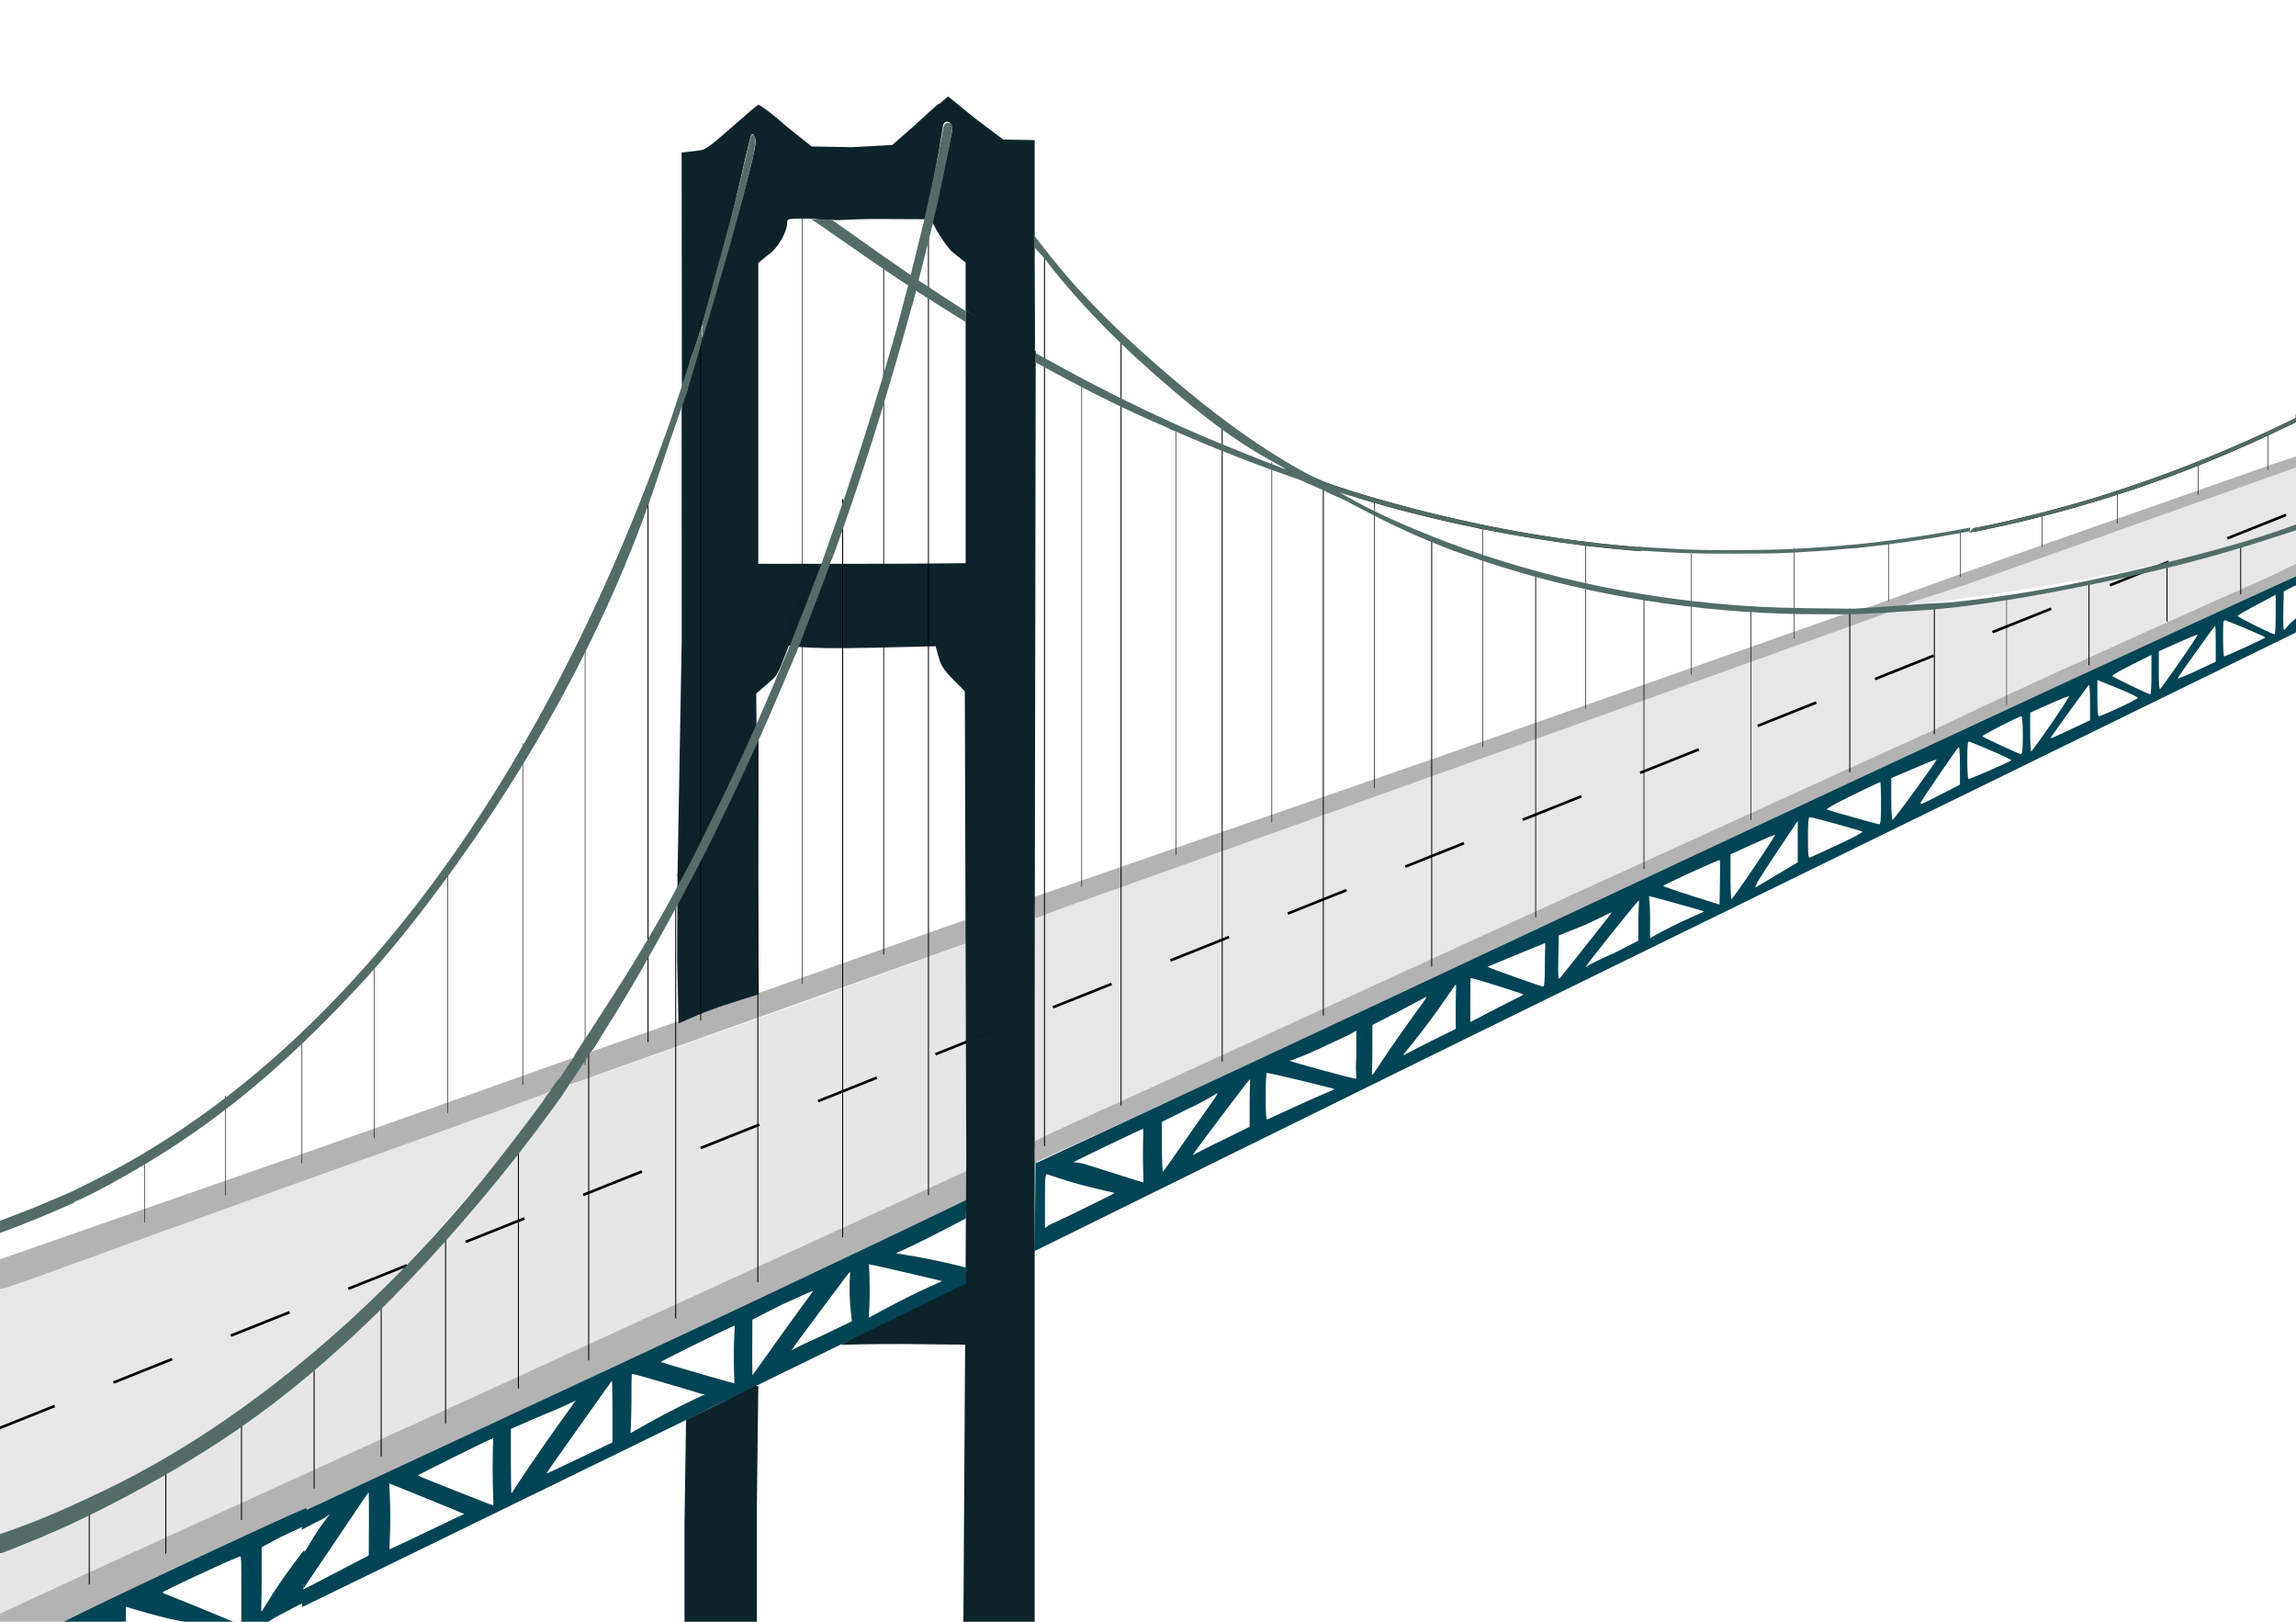 <?xml version="1.0" encoding="UTF-8" standalone="no"?>
<svg
   xmlns:osb="http://www.openswatchbook.org/uri/2009/osb"
   xmlns:dc="http://purl.org/dc/elements/1.1/"
   xmlns:cc="http://creativecommons.org/ns#"
   xmlns:rdf="http://www.w3.org/1999/02/22-rdf-syntax-ns#"
   xmlns:svg="http://www.w3.org/2000/svg"
   xmlns="http://www.w3.org/2000/svg"
   xmlns:xlink="http://www.w3.org/1999/xlink"
   xmlns:sodipodi="http://sodipodi.sourceforge.net/DTD/sodipodi-0.dtd"
   xmlns:inkscape="http://www.inkscape.org/namespaces/inkscape"
   width="841mm"
   height="594mm"
   viewBox="0 0 841 594"
   version="1.1"
   id="svg8"
   inkscape:version="1.0.1 (3bc2e813f5, 2020-09-07)"
   sodipodi:docname="tampaksamping.svg"
   inkscape:export-filename="D:\pitut\design jembatan\tampak samping.png"
   inkscape:export-xdpi="96"
   inkscape:export-ydpi="96">
  <defs
     id="defs2">
    <linearGradient
       inkscape:collect="always"
       id="linearGradient4863">
      <stop
         style="stop-color:#000000;stop-opacity:1;"
         offset="0"
         id="stop4859" />
      <stop
         style="stop-color:#000000;stop-opacity:0;"
         offset="1"
         id="stop4861" />
    </linearGradient>
    <linearGradient
       id="linearGradient4837"
       osb:paint="solid">
      <stop
         style="stop-color:#000000;stop-opacity:1;"
         offset="0"
         id="stop4835" />
    </linearGradient>
    <linearGradient
       id="linearGradient2698"
       osb:paint="solid">
      <stop
         style="stop-color:#e6e6e6;stop-opacity:1;"
         offset="0"
         id="stop2696" />
    </linearGradient>
    <inkscape:path-effect
       effect="bspline"
       id="path-effect1331"
       is_visible="true"
       lpeversion="1"
       weight="33.333"
       steps="2"
       helper_size="0"
       apply_no_weight="true"
       apply_with_weight="true"
       only_selected="false" />
    <inkscape:path-effect
       effect="bspline"
       id="path-effect1307"
       is_visible="true"
       lpeversion="1"
       weight="33.333"
       steps="2"
       helper_size="0"
       apply_no_weight="true"
       apply_with_weight="true"
       only_selected="false" />
    <inkscape:path-effect
       effect="bspline"
       id="path-effect931"
       is_visible="true"
       lpeversion="1"
       weight="33.333"
       steps="2"
       helper_size="0"
       apply_no_weight="true"
       apply_with_weight="true"
       only_selected="false" />
    <inkscape:path-effect
       effect="bspline"
       id="path-effect908"
       is_visible="true"
       lpeversion="1"
       weight="33.333"
       steps="2"
       helper_size="0"
       apply_no_weight="true"
       apply_with_weight="true"
       only_selected="false" />
    <inkscape:path-effect
       effect="bspline"
       id="path-effect880"
       is_visible="true"
       lpeversion="1"
       weight="33.333"
       steps="2"
       helper_size="0"
       apply_no_weight="true"
       apply_with_weight="true"
       only_selected="false" />
    <inkscape:path-effect
       effect="bspline"
       id="path-effect872"
       is_visible="true"
       lpeversion="1"
       weight="33.333"
       steps="2"
       helper_size="0"
       apply_no_weight="true"
       apply_with_weight="true"
       only_selected="false" />
    <inkscape:path-effect
       effect="bspline"
       id="path-effect868"
       is_visible="true"
       lpeversion="1"
       weight="33.333"
       steps="2"
       helper_size="0"
       apply_no_weight="true"
       apply_with_weight="true"
       only_selected="false" />
    <inkscape:path-effect
       effect="bspline"
       id="path-effect864"
       is_visible="true"
       lpeversion="1"
       weight="33.333"
       steps="2"
       helper_size="0"
       apply_no_weight="true"
       apply_with_weight="true"
       only_selected="false" />
    <linearGradient
       inkscape:collect="always"
       xlink:href="#linearGradient4863"
       id="linearGradient4865"
       x1="0"
       y1="0"
       x2="1"
       y2="0"
       gradientUnits="userSpaceOnUse" />
  </defs>
  <sodipodi:namedview
     id="base"
     pagecolor="#ffffff"
     bordercolor="#666666"
     borderopacity="1.0"
     inkscape:pageopacity="0.0"
     inkscape:pageshadow="2"
     inkscape:zoom="0.25"
     inkscape:cx="1138.3189"
     inkscape:cy="1071.2474"
     inkscape:document-units="mm"
     inkscape:current-layer="layer12"
     inkscape:document-rotation="0"
     showgrid="false"
     units="mm"
     inkscape:window-width="1366"
     inkscape:window-height="705"
     inkscape:window-x="-8"
     inkscape:window-y="-8"
     inkscape:window-maximized="1"
     showguides="false"
     inkscape:showpageshadow="false" />
  <g
     inkscape:groupmode="layer"
     id="layer17"
     inkscape:label="background"
     style="display:inline">
    <rect
       style="fill:#ffffff;fill-opacity:0;stroke:#000000;stroke-width:0.289;stroke-miterlimit:4;stroke-dasharray:none;stroke-dashoffset:0"
       id="rect5786"
       width="872.581"
       height="625.625"
       x="-14.967"
       y="-14.967" />
  </g>
  <g
     inkscape:groupmode="layer"
     id="layer12"
     inkscape:label="warna aspal"
     style="display:inline">
    <path
       style="fill:#e6e6e6;fill-opacity:0.992;stroke:#000000;stroke-width:0;stroke-miterlimit:4;stroke-dasharray:none;stroke-dashoffset:0"
       d="M -1.58,1952.806 C -1.823,1863.193 -1.622,1783.845 -0.367,1782.589 4.528,1777.694 753.621,1508.738 758.23,1510.239 c 6.708,2.185 -93.624,124.506 -160.938,199.516 -153.697,171.268 -336.318,309.396 -529.308,384.63 l -69.104,28.498 z"
       id="path2676"
       transform="scale(0.265)"
       sodipodi:nodetypes="ssssscs" />
    <path
       style="fill:#e6e6e6;fill-opacity:1;stroke:#000000;stroke-width:0;stroke-miterlimit:4;stroke-dasharray:none;stroke-dashoffset:0"
       d="m -1.168,2186.669 0.071,-38.384 50.215,-20.89 c 105.513,-43.894 255.2,-128.939 367.072,-218 102.141,-81.314 259.827,-256.892 344.81,-375.396 l 23.973,-33.429 266.623,-94.286 c 144.689,-51.166 280.281,-101.117 284.752,-102.133 6.872,-1.562 4.128,29.893 4.128,159.82 v 153.667 l -620,283.29 C 384.857,2054.278 86.689,2191.205 57.618,2204.635 l -59.221,27.954 z"
       id="path2680"
       sodipodi:nodetypes="ccssscssscsscc"
       transform="scale(0.265)" />
    <path
       style="fill:#e6e6e6;fill-opacity:0.992;stroke:#000000;stroke-width:0;stroke-miterlimit:4;stroke-dasharray:none;stroke-dashoffset:0"
       d="m 1427.332,1424.272 -2,-152.012 23.714,-11.619 c 8.243,-4.038 274.927,-98.485 591.743,-211.988 412.801,-147.89 542.369,-204.869 559.671,-204.869 95.997,0 396.458,-52.304 526.114,-96.402 22.104,-7.518 50.473,-15.669 53.264,-15.669 2.792,0 2.27,29.826 1.285,39.39 -1.778,17.27 -13.771,10.128 -874.772,404.286 -476.84,218.293 -868.34,402.896 -880,402.896 -1.66,0 -2.229,-72.669 0.982,-154.012 z"
       id="path2682"
       transform="scale(0.265)"
       sodipodi:nodetypes="scsssssssss" />
    <path
       style="fill:#e6e6e6;fill-opacity:0.992;stroke:#000000;stroke-width:0;stroke-miterlimit:4;stroke-dasharray:none;stroke-dashoffset:0"
       d="m 2938.189,728.283 c 130.429,-47.155 239.786,-85.796 240.571,-85.868 0.786,-0.072 2.409,20.916 1.429,39.248 l 0,41.379 -44.571,15.939 c -129.296,46.238 -406.54,88.634 -499.429,97.495 -32.491,3.099 94.557,-33.194 302,-108.194 z"
       id="path2684"
       transform="scale(0.265)"
       sodipodi:nodetypes="ssscsss" />
    <path
       style="fill:#b3b3b3;fill-opacity:1;stroke:#000000;stroke-width:0;stroke-miterlimit:4;stroke-dasharray:none;stroke-dashoffset:0"
       d="M -1.785,1760.144 -2.557,1741.394 399.341,1601.206 c 213.496,-74.471 392.528,-139.642 393.298,-138.975 0.77,0.667 -12.123,17.241 -18.874,27.052 -9.845,14.309 -6.917,17.515 -25.745,24.312 -12.909,4.66 -126.567,46.237 -235.462,85.059 -108.894,38.822 -261.63,93.676 -339.411,121.898 -77.782,28.222 -181.319,66.995 -174.791,60.827 l 0.631,-2.485 z"
       id="path4666"
       sodipodi:nodetypes="ccssssssscc"
       transform="scale(0.265)" />
    <path
       style="fill:#b3b3b3;fill-opacity:1;stroke:#000000;stroke-width:0;stroke-miterlimit:4;stroke-dasharray:none;stroke-dashoffset:0"
       d="m -15.676,2238.433 c 0.025,-2.778 314.91,-144.999 678.793,-311.507 363.883,-166.508 671.076,-307.507 672.873,-308.441 1.797,-0.934 1.785,15.046 0.02,25.453 l 0.753,19.152 -629.43,292.34 -619.43,288.34 H 41.663 c -29.522,0 -57.371,-1.631 -57.339,-5.336 z"
       id="path4668"
       transform="scale(0.265)"
       sodipodi:nodetypes="sssscccss" />
    <path
       style="fill:#b3b3b3;fill-opacity:1;stroke:#000000;stroke-width:0;stroke-miterlimit:4;stroke-dasharray:none;stroke-dashoffset:0"
       d=""
       id="path4670"
       transform="scale(0.265)" />
    <path
       style="fill:#b3b3b3;fill-opacity:1;stroke:#000000;stroke-width:0;stroke-miterlimit:4;stroke-dasharray:none;stroke-dashoffset:0"
       d="m 796.447,1475.279 20.691,-21.685 115.286,-40.289 c 199.809,-69.828 400.885,-142.217 401.571,-141.531 0.372,0.372 3.82,10.431 3.053,17.377 l -1.624,14.7 -273.428,97.533 c -149.41,53.295 -273.611,97.544 -273.834,97.557 -0.223,0.013 -1.659,-13.239 8.286,-23.662 z"
       id="path4672"
       transform="scale(0.265)"
       sodipodi:nodetypes="scssscsss" />
    <path
       style="fill:#b3b3b3;fill-opacity:1;stroke:#000000;stroke-width:0;stroke-miterlimit:4;stroke-dasharray:none;stroke-dashoffset:0"
       d=""
       id="path4674"
       transform="scale(0.265)" />
    <path
       style="fill:#b3b3b3;fill-opacity:1;stroke:#000000;stroke-width:0;stroke-miterlimit:4;stroke-dasharray:none;stroke-dashoffset:0"
       d="m 1430.617,1592.332 -1.593,-14.527 18.429,-9.008 c 29.066,-14.207 120.88,-54.349 319.286,-145.958 211.93,-97.853 891.436,-408.019 893.107,-408.019 0.563,0 -8.166,9.214 -8.399,14.364 l -0.422,9.364 -605.714,284.144 c -332.721,156.082 -607.826,281.049 -610.407,282.155 l -4.692,4.011 z"
       id="path4676"
       transform="scale(0.265)"
       sodipodi:nodetypes="ccsssscsscc" />
    <path
       style="fill:#b3b3b3;fill-opacity:1;stroke:#000000;stroke-width:0;stroke-miterlimit:4;stroke-dasharray:none;stroke-dashoffset:0"
       d="m 1430.612,1253.761 -3.589,-13.203 561.857,-194.505 557.857,-196.505 26.286,-3.029 c 13.281,-1.531 54.214,-6.693 53.822,-6.283 -1.107,1.158 -904.685,324.99 -1043.679,373.972 -67.964,23.951 -129.512,46.069 -136.773,49.151 -7.261,3.082 -13.874,5.604 -14.696,5.604 -0.963,0 -1.349,-6.699 -1.085,-15.203 z"
       id="path4678"
       sodipodi:nodetypes="scccssssss"
       transform="scale(0.265)" />
    <path
       style="fill:#b3b3b3;fill-opacity:1;stroke:#000000;stroke-width:0;stroke-miterlimit:4;stroke-dasharray:none;stroke-dashoffset:0"
       d=""
       id="path4680"
       transform="scale(0.265)" />
    <path
       style="fill:#b3b3b3;fill-opacity:1;stroke:#000000;stroke-width:0;stroke-miterlimit:4;stroke-dasharray:none;stroke-dashoffset:0"
       d="m 2643.859,1028.533 8,-9.756 85.357,-40.724 c 46.528,-22.198 146.015,-67.385 218.301,-99.946 168.791,-76.032 171.757,-75.854 199.533,-89.94 12.87,-6.527 25.167,-11.846 25.498,-11.846 0.332,0 0.409,5.302 0.171,9.338 l -0.432,7.338 -257.714,121.031 c -140.419,65.945 -259.089,118.658 -263.214,120.646 l -7.5,3.616 z"
       id="path4682"
       transform="scale(0.265)"
       sodipodi:nodetypes="ccssssscsscc" />
    <path
       style="fill:#b3b3b3;fill-opacity:1;stroke:#000000;stroke-width:0;stroke-miterlimit:4;stroke-dasharray:none;stroke-dashoffset:0"
       d="m 2607.911,830.121 c 1.179,-0.426 125.571,-45.79 276.428,-98.366 150.857,-52.576 278.357,-98.209 283.929,-99.054 l 11.643,-3.463 -0.01,7.326 -0.01,7.326 -206.632,73.22 c -112.671,39.925 -225.054,80.246 -250.012,88.834 -24.959,8.588 -85.009,27.276 -89.444,29.307 -6.364,2.914 18.294,-6.03 4.666,-4.987 -27.726,2.12 -47.849,6.685 -45.556,5.857 z"
       id="path4684"
       transform="scale(0.265)"
       sodipodi:nodetypes="csscccsssscc" />
    <path
       style="fill:#b3b3b3;fill-opacity:1;stroke:#000000;stroke-width:0;stroke-miterlimit:4;stroke-dasharray:none;stroke-dashoffset:0"
       d="m 2575.054,841.818 c 9.822,-3.609 27.072,-9.111 31,-9.783 8.617,-1.474 45.459,-5.436 44.38,-4.344 -0.42,0.425 -13.741,7.985 -24.714,11.911 l -19.951,7.138 -24.286,0.82 -24.286,0.82 z"
       id="path4686"
       transform="scale(0.265)"
       sodipodi:nodetypes="sssscccs" />
  </g>
  <g
     inkscape:groupmode="layer"
     id="layer15"
     inkscape:label="garis kanan">
    <path
       style="fill:#c6e9af;stroke:#000000;stroke-width:0.204;stroke-linecap:butt;stroke-linejoin:miter;stroke-miterlimit:4;stroke-dasharray:none;stroke-opacity:1"
       d="m 465.861,169.257 v 132"
       id="path4921-4-0-6-9-0-7-8-5" />
    <path
       style="display:inline;fill:#00222b;stroke:#000000;stroke-width:0.295;stroke-linecap:butt;stroke-linejoin:miter;stroke-miterlimit:4;stroke-dasharray:none;stroke-opacity:1"
       d="M 323.681,98.465 V 349.583"
       id="path4921-4-00-6-1-0-7" />
    <path
       style="display:inline;fill:#00222b;stroke:#000000;stroke-width:0.212;stroke-linecap:butt;stroke-linejoin:miter;stroke-miterlimit:4;stroke-dasharray:none;stroke-opacity:1"
       d="M 293.912,79.85 V 360.268"
       id="path4921-4-00-6-1-0-7-3" />
    <path
       style="fill:#00222b;stroke:#000000;stroke-width:0.2;stroke-linecap:butt;stroke-linejoin:miter;stroke-miterlimit:4;stroke-dasharray:none;stroke-opacity:1"
       d="m 430.733,158.176 v 155"
       id="path4921-4-0-6-9-0-7-8-5-3" />
    <path
       style="fill:#00222b;stroke:#000000;stroke-width:0.202;stroke-linecap:butt;stroke-linejoin:miter;stroke-miterlimit:4;stroke-dasharray:none;stroke-opacity:1"
       d="m 396.218,141.742 v 183"
       id="path4921-4-0-6-9-0-7-8-5-3-7" />
    <path
       style="fill:#c6e9af;stroke:#000000;stroke-width:0.225;stroke-linecap:butt;stroke-linejoin:miter;stroke-miterlimit:4;stroke-dasharray:none;stroke-opacity:1"
       d="m 503.395,183.683 v 105"
       id="path4921-4-0-6-9-0-7-8-5-0" />
    <path
       style="fill:#c6e9af;stroke:#000000;stroke-width:0.21;stroke-linecap:butt;stroke-linejoin:miter;stroke-miterlimit:4;stroke-dasharray:none;stroke-opacity:1"
       d="m 580.792,199.589 v 60"
       id="path4921-4-0-6-9-0-7-8-5-8" />
    <path
       style="fill:#c6e9af;stroke:#000000;stroke-width:0.2;stroke-linecap:butt;stroke-linejoin:miter;stroke-miterlimit:4;stroke-dasharray:none;stroke-opacity:1"
       d="m 543.055,193.549 v 80"
       id="path4921-4-0-6-9-0-7-8-5-33" />
    <path
       style="fill:#c6e9af;stroke:#000000;stroke-width:0.181;stroke-linecap:butt;stroke-linejoin:miter;stroke-miterlimit:4;stroke-dasharray:none;stroke-opacity:1"
       d="m 619.403,202.733 v 44.3"
       id="path4921-4-0-6-9-0-7-8-5-6" />
    <path
       style="fill:#c6e9af;stroke:#000000;stroke-width:0.198;stroke-linecap:butt;stroke-linejoin:miter;stroke-miterlimit:4;stroke-dasharray:none;stroke-opacity:1"
       d="m 657.109,200.807 v 33"
       id="path4921-4-0-6-9-0-7-8-5-1" />
    <path
       style="fill:#c6e9af;stroke:#000000;stroke-width:0.18;stroke-linecap:butt;stroke-linejoin:miter;stroke-miterlimit:4;stroke-dasharray:none;stroke-opacity:1"
       d="m 691.871,198.111 v 22"
       id="path4921-4-0-6-9-0-7-8-5-16" />
    <path
       style="fill:#c6e9af;stroke:#000000;stroke-width:0.197;stroke-linecap:butt;stroke-linejoin:miter;stroke-miterlimit:4;stroke-dasharray:none;stroke-opacity:1"
       d="m 718.032,194.312 v 17"
       id="path4921-4-0-6-9-0-7-8-5-16-9" />
    <path
       style="fill:#c6e9af;stroke:#000000;stroke-width:0.204;stroke-linecap:butt;stroke-linejoin:miter;stroke-miterlimit:4;stroke-dasharray:none;stroke-opacity:1"
       d="m 747.963,188.243 v 12"
       id="path4921-4-0-6-9-0-7-8-5-16-9-0" />
    <path
       style="fill:#004455;stroke:#000000;stroke-width:0.194;stroke-linecap:butt;stroke-linejoin:miter;stroke-miterlimit:4;stroke-dasharray:none;stroke-opacity:1"
       d="m 830.792,158.129 v 14"
       id="path4921-4-0-6-9-0-7-8-5-16-9-4" />
    <path
       style="fill:#c6e9af;stroke:#000000;stroke-width:0.204;stroke-linecap:butt;stroke-linejoin:miter;stroke-miterlimit:4;stroke-dasharray:none;stroke-opacity:1"
       d="m 775.494,179.679 v 12"
       id="path4921-4-0-6-9-0-7-8-5-16-9-0-8" />
    <path
       style="fill:#c6e9af;stroke:#000000;stroke-width:0.204;stroke-linecap:butt;stroke-linejoin:miter;stroke-miterlimit:4;stroke-dasharray:none;stroke-opacity:1"
       d="m 805.127,169.096 v 12"
       id="path4921-4-0-6-9-0-7-8-5-16-9-0-5" />
  </g>
  <g
     inkscape:groupmode="layer"
     id="layer16"
     inkscape:label="tengah">
    <path
       style="fill:none;stroke:#000000;stroke-width:0.965;stroke-linecap:butt;stroke-linejoin:miter;stroke-opacity:1;stroke-miterlimit:4;stroke-dasharray:23.16,23.16;stroke-dashoffset:0"
       d="M -1.476,523.559 842.483,186.542"
       id="path5783"
       sodipodi:nodetypes="cc" />
  </g>
  <g
     inkscape:groupmode="layer"
     id="layer10"
     inkscape:label="samping jembatan"
     style="display:none">
    <path
       style="fill:none;stroke:#000000;stroke-width:0.123px;stroke-linecap:butt;stroke-linejoin:miter;stroke-opacity:1"
       d="m 687.436,301.139 v -14.77 l -19.508,9.383 z"
       id="path1675-0-0-9-8-0-3-5"
       sodipodi:nodetypes="cccc" />
    <path
       style="fill:none;stroke:#000000;stroke-width:0.115px;stroke-linecap:butt;stroke-linejoin:miter;stroke-opacity:1"
       d="m 692.198,284.782 v 14.77 l 15.708,-21.564 z"
       id="path1675-0-0-7-1-9-2-8"
       sodipodi:nodetypes="cccc" />
    <path
       style="fill:none;stroke:#000000;stroke-width:0.141px;stroke-linecap:butt;stroke-linejoin:miter;stroke-opacity:1"
       d="m 311.345,483.553 -0.529,-19.268 -21.492,29.875 z"
       id="path1675-0-0-7-3"
       sodipodi:nodetypes="cccc" />
    <path
       style="fill:none;stroke:#000000;stroke-width:0.135px;stroke-linecap:butt;stroke-linejoin:miter;stroke-opacity:1"
       d="m 223.918,528.307 v -23.736 l -23.77,34.017 z"
       id="path1675-4-7-2"
       sodipodi:nodetypes="cccc" />
    <path
       style="display:inline;fill:none;stroke:#000000;stroke-width:0.265px;stroke-linecap:butt;stroke-linejoin:miter;stroke-opacity:1"
       d="M 354.617,439.435 17.84,596.295"
       id="path1390-2" />
    <path
       style="fill:none;stroke:#000000;stroke-width:0.135px;stroke-linecap:butt;stroke-linejoin:miter;stroke-opacity:1"
       d="m 142.438,542.173 v 24.794 l 28.004,-13.38 z"
       id="path1675"
       sodipodi:nodetypes="cccc" />
    <path
       style="fill:none;stroke:#000000;stroke-width:0.135px;stroke-linecap:butt;stroke-linejoin:miter;stroke-opacity:1"
       d="m 88.284,595.27 v -25.323 l -29.591,13.38 z"
       id="path1675-4"
       sodipodi:nodetypes="cccc" />
    <path
       style="fill:none;stroke:#000000;stroke-width:0.135px;stroke-linecap:butt;stroke-linejoin:miter;stroke-opacity:1"
       d="m 186.986,522.177 v 23.736 l 23.77,-34.017 z"
       id="path1675-4-7"
       sodipodi:nodetypes="cccc" />
    <path
       style="fill:none;stroke:#000000;stroke-width:0.141px;stroke-linecap:butt;stroke-linejoin:miter;stroke-opacity:1"
       d="m 230.731,501.423 v 22.443 l 26.935,-14.075 z"
       id="path1675-0"
       sodipodi:nodetypes="cccc" />
    <path
       style="fill:none;stroke:#000000;stroke-width:0.141px;stroke-linecap:butt;stroke-linejoin:miter;stroke-opacity:1"
       d="m 268.659,506.305 v -21.914 l -27.464,13.546 z"
       id="path1675-0-0"
       sodipodi:nodetypes="cccc" />
    <path
       style="fill:none;stroke:#000000;stroke-width:0.135px;stroke-linecap:butt;stroke-linejoin:miter;stroke-opacity:1"
       d="m 134.789,569.11 v -23.736 l -24.829,36.663 z"
       id="path1675-4-7-2-2"
       sodipodi:nodetypes="cccc" />
    <path
       style="fill:none;stroke:#000000;stroke-width:0.135px;stroke-linecap:butt;stroke-linejoin:miter;stroke-opacity:1"
       d="m 95.693,566.771 v 23.736 l 24.829,-36.663 z"
       id="path1675-4-7-2-2-9"
       sodipodi:nodetypes="cccc" />
    <path
       style="fill:none;stroke:#000000;stroke-width:0.141px;stroke-linecap:butt;stroke-linejoin:miter;stroke-opacity:1"
       d="m 275.178,482.275 v 20.856 l 22.021,-30.933 z"
       id="path1675-0-0-7"
       sodipodi:nodetypes="cccc" />
    <path
       style="fill:none;stroke:#000000;stroke-width:0.135px;stroke-linecap:butt;stroke-linejoin:miter;stroke-opacity:1"
       d="m 180.363,550.375 v -24.265 l -28.004,13.38 z"
       id="path1675-4-6"
       sodipodi:nodetypes="cccc" />
    <path
       style="fill:none;stroke:#000000;stroke-width:0.131px;stroke-linecap:butt;stroke-linejoin:miter;stroke-opacity:1"
       d="m 45.836,588.48 v 6.087 l 24.844,0.063 z"
       id="path1675-44"
       sodipodi:nodetypes="cccc" />
    <path
       style="fill:none;stroke:#000000;stroke-width:0.141px;stroke-linecap:butt;stroke-linejoin:miter;stroke-opacity:1"
       d="m 317.81,462.447 v 19.268 l 26.935,-13.546 z"
       id="path1675-0-02"
       sodipodi:nodetypes="cccc" />
    <path
       style="fill:none;stroke:#000000;stroke-width:0.133px;stroke-linecap:butt;stroke-linejoin:miter;stroke-opacity:1"
       d="m 353.087,463.45 v -17.809 l -26.015,12.52 z"
       id="path1675-0-02-3"
       sodipodi:nodetypes="cccc" />
    <path
       style="fill:none;stroke:#000000;stroke-width:0.141px;stroke-linecap:butt;stroke-linejoin:miter;stroke-opacity:1"
       d="m 382.288,429.652 v 19.268 l 25.348,-12.488 z"
       id="path1675-0-02-5"
       sodipodi:nodetypes="cccc" />
    <path
       style="fill:none;stroke:#000000;stroke-width:0.141px;stroke-linecap:butt;stroke-linejoin:miter;stroke-opacity:1"
       d="m 418.041,432.456 v -19.798 l -25.19,11.959 z"
       id="path1675-0-0-9"
       sodipodi:nodetypes="cccc" />
    <path
       style="fill:none;stroke:#000000;stroke-width:0.13px;stroke-linecap:butt;stroke-linejoin:miter;stroke-opacity:1"
       d="m 425.083,410.077 v 18.765 l 19.942,-28.653 z"
       id="path1675-0-0-7-1"
       sodipodi:nodetypes="cccc" />
    <path
       style="fill:none;stroke:#000000;stroke-width:0.135px;stroke-linecap:butt;stroke-linejoin:miter;stroke-opacity:1"
       d="m 457.329,411.772 v -17.59 l -20.963,28.33 z"
       id="path1675-0-0-7-3-3"
       sodipodi:nodetypes="cccc" />
    <path
       style="fill:none;stroke:#000000;stroke-width:0.141px;stroke-linecap:butt;stroke-linejoin:miter;stroke-opacity:1"
       d="m 463.017,392.034 v 17.681 l 24.818,-11.43 z"
       id="path1675-0-02-5-1"
       sodipodi:nodetypes="cccc" />
    <path
       style="fill:none;stroke:#000000;stroke-width:0.134px;stroke-linecap:butt;stroke-linejoin:miter;stroke-opacity:1"
       d="m 496.195,394.82 v -17.945 l -24.18,11.479 z"
       id="path1675-0-0-9-8"
       sodipodi:nodetypes="cccc" />
    <path
       style="fill:none;stroke:#000000;stroke-width:0.129px;stroke-linecap:butt;stroke-linejoin:miter;stroke-opacity:1"
       d="m 501.605,374.602 v 18.519 l 19.942,-28.277 z"
       id="path1675-0-0-7-1-9"
       sodipodi:nodetypes="cccc" />
    <path
       style="fill:none;stroke:#000000;stroke-width:0.128px;stroke-linecap:butt;stroke-linejoin:miter;stroke-opacity:1"
       d="M 532.479,376.134 V 360.331 L 513.633,385.784 Z"
       id="path1675-0-0-7-3-3-1"
       sodipodi:nodetypes="cccc" />
    <path
       style="fill:none;stroke:#000000;stroke-width:0.12px;stroke-linecap:butt;stroke-linejoin:miter;stroke-opacity:1"
       d="m 537.842,357.496 v 16.16 l 19.508,-9.917 z"
       id="path1675-0-02-5-1-7"
       sodipodi:nodetypes="cccc" />
    <path
       style="fill:none;stroke:#000000;stroke-width:0.124px;stroke-linecap:butt;stroke-linejoin:miter;stroke-opacity:1"
       d="m 564.648,360.5 v -15.828 l -20.823,9.362 z"
       id="path1675-0-0-9-8-0"
       sodipodi:nodetypes="cccc" />
    <path
       style="fill:none;stroke:#000000;stroke-width:0.119px;stroke-linecap:butt;stroke-linejoin:miter;stroke-opacity:1"
       d="m 569.94,342.555 v 15.828 l 19.413,-24.697 z"
       id="path1675-0-0-7-1-9-2"
       sodipodi:nodetypes="cccc" />
    <path
       style="fill:none;stroke:#000000;stroke-width:0.128px;stroke-linecap:butt;stroke-linejoin:miter;stroke-opacity:1"
       d="M 599.211,344.225 V 329.183 l -18.998,24.347 z"
       id="path1675-0-0-7-3-3-1-3"
       sodipodi:nodetypes="cccc" />
    <path
       style="fill:none;stroke:#000000;stroke-width:0.116px;stroke-linecap:butt;stroke-linejoin:miter;stroke-opacity:1"
       d="m 603.445,327.595 v 15.042 l 19.508,-9.231 z"
       id="path1675-0-02-5-1-7-3"
       sodipodi:nodetypes="cccc" />
    <path
       style="fill:none;stroke:#000000;stroke-width:0.123px;stroke-linecap:butt;stroke-linejoin:miter;stroke-opacity:1"
       d="m 629.001,330.447 v -15.828 l -20.496,9.362 z"
       id="path1675-0-0-9-8-0-3"
       sodipodi:nodetypes="cccc" />
    <path
       style="fill:none;stroke:#000000;stroke-width:0.119px;stroke-linecap:butt;stroke-linejoin:miter;stroke-opacity:1"
       d="m 657.344,314.988 v -13.944 l -15.332,23.099 z"
       id="path1675-0-0-7-3-3-1-3-1"
       sodipodi:nodetypes="cccc" />
    <path
       style="fill:none;stroke:#000000;stroke-width:0.111px;stroke-linecap:butt;stroke-linejoin:miter;stroke-opacity:1"
       d="m 661.577,298.928 v 14.473 l 19.508,-9.086 z"
       id="path1675-0-02-5-1-7-3-9"
       sodipodi:nodetypes="cccc" />
    <path
       style="fill:none;stroke:#000000;stroke-width:0.119px;stroke-linecap:butt;stroke-linejoin:miter;stroke-opacity:1"
       d="m 633.248,312.716 v 15.828 l 15.708,-23.11 z"
       id="path1675-0-0-7-1-9-2-8-4"
       sodipodi:nodetypes="cccc" />
    <path
       style="fill:none;stroke:#000000;stroke-width:0.106px;stroke-linecap:butt;stroke-linejoin:miter;stroke-opacity:1"
       d="M 716.229,286.749 V 273.584 l -13.735,20.269 z"
       id="path1675-0-0-7-3-3-1-3-1-0"
       sodipodi:nodetypes="cccc" />
    <path
       style="fill:none;stroke:#000000;stroke-width:0.095px;stroke-linecap:butt;stroke-linejoin:miter;stroke-opacity:1"
       d="m 719.931,271.458 v 13.183 l 15.567,-6.689 z"
       id="path1675-0-02-5-1-7-3-9-0"
       sodipodi:nodetypes="cccc" />
    <path
       style="fill:none;stroke:#000000;stroke-width:0.101px;stroke-linecap:butt;stroke-linejoin:miter;stroke-opacity:1"
       d="m 739.35,262.046 v 13.672 l -14.071,-6.569 z"
       id="path1675-0-0-9-8-0-3-5-7"
       sodipodi:nodetypes="cccc" />
    <path
       style="fill:none;stroke:#000000;stroke-width:0.11px;stroke-linecap:butt;stroke-linejoin:miter;stroke-opacity:1"
       d="m 742.977,260.846 v 13.386 l 13.592,-19.544 z"
       id="path1675-0-0-7-1-9-2-8-2"
       sodipodi:nodetypes="cccc" />
    <path
       style="fill:none;stroke:#000000;stroke-width:0.102px;stroke-linecap:butt;stroke-linejoin:miter;stroke-opacity:1"
       d="m 764.176,262.966 v -12.243 l -13.735,18.851 z"
       id="path1675-0-0-7-3-3-1-3-1-0-3"
       sodipodi:nodetypes="cccc" />
    <path
       style="fill:none;stroke:#000000;stroke-width:0.091px;stroke-linecap:butt;stroke-linejoin:miter;stroke-opacity:1"
       d="m 767.351,249.135 v 12.773 l 14.508,-6.741 z"
       id="path1675-0-02-5-1-7-3-9-0-6"
       sodipodi:nodetypes="cccc" />
    <path
       style="fill:none;stroke:#000000;stroke-width:0.101px;stroke-linecap:butt;stroke-linejoin:miter;stroke-opacity:1"
       d="m 786.53,240.022 v 13.672 l -14.071,-6.569 z"
       id="path1675-0-0-9-8-0-3-5-7-5"
       sodipodi:nodetypes="cccc" />
    <path
       style="fill:none;stroke:#000000;stroke-width:0.11px;stroke-linecap:butt;stroke-linejoin:miter;stroke-opacity:1"
       d="m 789.775,238.534 v 13.386 l 13.592,-19.544 z"
       id="path1675-0-0-7-1-9-2-8-2-5"
       sodipodi:nodetypes="cccc" />
    <path
       style="fill:none;stroke:#000000;stroke-width:0.102px;stroke-linecap:butt;stroke-linejoin:miter;stroke-opacity:1"
       d="m 810.214,241.527 v -12.243 l -13.735,18.851 z"
       id="path1675-0-0-7-3-3-1-3-1-0-3-0"
       sodipodi:nodetypes="cccc" />
    <path
       style="fill:none;stroke:#000000;stroke-width:0.091px;stroke-linecap:butt;stroke-linejoin:miter;stroke-opacity:1"
       d="m 813.563,227.012 v 12.773 l 14.508,-6.741 z"
       id="path1675-0-02-5-1-7-3-9-0-6-4"
       sodipodi:nodetypes="cccc" />
    <path
       style="fill:none;stroke:#000000;stroke-width:0.101px;stroke-linecap:butt;stroke-linejoin:miter;stroke-opacity:1"
       d="m 832.152,218.137 v 13.672 l -14.071,-6.569 z"
       id="path1675-0-0-9-8-0-3-5-7-5-6"
       sodipodi:nodetypes="cccc" />
    <path
       style="fill:none;stroke:#000000;stroke-width:0.115;stroke-linecap:butt;stroke-linejoin:miter;stroke-miterlimit:4;stroke-dasharray:none;stroke-opacity:1"
       d="m 841.521,214.353 -6.418,2.441 v 13.425 l 6.647,-6.306 z"
       id="path2592" />
  </g>
  <g
     inkscape:groupmode="layer"
     id="layer13"
     inkscape:label="warna samping jembatan"
     style="display:inline">
    <g
       inkscape:groupmode="layer"
       id="layer11"
       inkscape:label="warna pilar"
       style="display:inline">
      <path
         style="fill:#0b2228;fill-opacity:0.992;stroke:#000000;stroke-width:0;stroke-miterlimit:4;stroke-dasharray:none"
         d="m 936.003,1326.125 0.444,-118.265 53.24,-65.092 58.337,-121.527 -0.824,187 1.653,165.884 -35.564,11.286 c -17.069,5.417 -38.966,13.232 -48.571,17.392 l -26.912,11.655 z"
         id="path2603"
         transform="scale(0.265)"
         sodipodi:nodetypes="ccccccsscc" />
      <path
         style="fill:#0b2228;fill-opacity:0.992;stroke:#000000;stroke-width:0;stroke-miterlimit:4;stroke-dasharray:none"
         d="m 1354.011,2249.819 -22.421,0.969 4,-648.731 -2,-646.731 -16.494,-16.494 c -14.26,-14.26 -17.323,-21.594 -20.116,-32.034 l -3.621,-13.54 -92.597,2.104 c -89.61,2.036 -119.78,-2.129 -118.262,-7.296 0.863,-2.937 4.492,-27.328 19.511,-53.697 l 31.37,-55.079 109.615,-0.113 91.728,-0.754 V 614.512 l -0.01,-185.824 27.864,16.799 c 8.212,4.951 16.011,11.825 35.714,22.306 l 33.286,17.707 -1.429,895.073 v 871.358 l -31.857,1.46 c -15.308,0.702 -35.246,-3.004 -44.278,-3.571 z"
         id="path2605"
         sodipodi:nodetypes="ccccsscssscccccsscccssc"
         transform="scale(0.265)" />
      <path
         style="fill:#0b2228;fill-opacity:0.992;stroke:#000000;stroke-width:0;stroke-miterlimit:4;stroke-dasharray:none"
         d="m 946.146,2106.233 2.121,-143.982 41.174,-19.684 c 24.027,-11.487 48.888,-27.249 52.828,-27.061 l 5.877,0.279 -2,166.215 v 164.215 h -50 -50 z"
         id="path2607"
         transform="scale(0.265)"
         sodipodi:nodetypes="ccsscccccc" />
      <path
         style="fill:#0b2228;fill-opacity:0.992;stroke:#000000;stroke-width:0;stroke-miterlimit:4;stroke-dasharray:none"
         d="m 1162.223,1858.328 c 0.724,-0.724 46.949,-24.634 90.476,-45.852 l 83.16,-40.536 v 45.852 l -0.184,40.711 -84.292,-0.86 c -44.26,-0.451 -89.884,1.408 -89.16,0.684 z"
         id="path2609"
         transform="scale(0.265)"
         sodipodi:nodetypes="sscccss" />
      <path
         style="fill:#0b2228;fill-opacity:0.992;stroke:#000000;stroke-width:0;stroke-miterlimit:4;stroke-dasharray:none"
         d="m 942.296,883.913 -0.15,-317.948 16.552,-60.334 c 18.445,-67.235 91.048,-299.004 85.498,-313.467 -2.774,-7.23 -5.079,-10.15 -6.835,-2.446 -0.806,3.536 -5.4,20.429 -10.208,42.429 -17.037,77.951 -54.695,218.82 -72.951,265.429 l -11.638,81.714 -0.209,-219.286 -0.209,-149.286 19,-2.073 c 14.823,-1.617 15.204,-2.25 49.286,-31.863 18.857,-16.384 35.92,-31.852 37.918,-31.927 1.998,-0.076 20.41,13.161 38.571,29.72 l 34.94,27.857 55.702,0.973 55.702,-3.027 28.269,-24.687 c 15.548,-13.578 31.818,-30.36 38.584,-33.55 l 10.315,-8.863 39.143,31.771 37.143,27.771 18.714,0.414 24.714,0.414 v 142.821 c 0,78.551 1.123,150.821 0.052,150.821 -1.071,0 -28.132,-15.052 -51.714,-30.301 l -43.766,-28.301 v -33.967 -31.967 l -16.845,-13.215 c -10.519,-8.252 -27.928,-38.405 -29.859,-44.256 -3.935,-11.923 1.244,3.209 16.848,-71.073 6.364,-30.293 11.57,-53.528 11.57,-56.522 0,-6.919 -6.796,-12.662 -11.597,-7.407 -1.942,2.126 -4.406,26.244 -10.364,56.04 -5.958,29.796 -10.132,59.404 -11.765,64.312 l -4.11,12.351 -63.514,-0.279 c -45.634,-0.2 -61.118,3.239 -66.249,0.493 -4.921,-2.634 0.79,-2.011 -0.01,0.389 -0.714,2.143 -18.126,-1.44 -35.772,-1.44 -25.175,0 -24.905,0.375 -24.905,5.828 0,9.778 -10.005,32.952 -27.483,45.207 L 1048.146,363.36 V 571.325 779.289 h 40.618 44.618 l -15.153,39.286 c -44.489,115.346 -38.915,110.69 -55.94,125.344 l -17,14.633 0.505,60.353 c 0.158,18.861 3.146,-19.286 -22.358,35.401 -14.647,31.407 -35.254,85.037 -49.643,107.223 l -37.346,50.332 z"
         id="path2615"
         transform="scale(0.265)"
         sodipodi:nodetypes="ccssssscccsssscccsscccccssscccssssssscsssssscccccsscssscc" />
      <path
         style="fill:#eeffaa;fill-opacity:0.992;stroke:#000000;stroke-width:1.091;stroke-miterlimit:4;stroke-dasharray:none"
         d=""
         id="path2617"
         transform="scale(0.265)" />
    </g>
    <g
       inkscape:groupmode="layer"
       id="layer14"
       inkscape:label="garis">
      <path
         style="fill:#c6e9af;stroke:#000000;stroke-width:0.172;stroke-linecap:butt;stroke-linejoin:miter;stroke-miterlimit:4;stroke-dasharray:none;stroke-opacity:1"
         d="m 735.013,218.287 v 40"
         id="path4921-4-0-6-9-0-7-0-3" />
      <path
         style="fill:#c6e9af;stroke:#000000;stroke-width:0.358;stroke-linecap:butt;stroke-linejoin:miter;stroke-miterlimit:4;stroke-dasharray:none;stroke-opacity:1"
         d="m 793.751,207.175 v 20.5"
         id="path4921-4-0-6-9-0-7-0-1" />
      <path
         style="fill:#00222b;stroke:#000000;stroke-width:0.354;stroke-linecap:butt;stroke-linejoin:miter;stroke-miterlimit:4;stroke-dasharray:none;stroke-opacity:1"
         d="m 237.368,181.659 v 200"
         id="path4921-4-0-6-9-0-7-5-0" />
      <rect
         style="fill:#7f2aff;fill-opacity:1;stroke:url(#linearGradient4865);stroke-width:0;stroke-miterlimit:4;stroke-dasharray:none;stroke-dashoffset:0"
         id="rect4857"
         width="0"
         height="80.131"
         x="-424.845"
         y="337.155" />
      <path
         style="fill:#c6e9af;stroke:#000000;stroke-width:0.354;stroke-linecap:butt;stroke-linejoin:miter;stroke-miterlimit:4;stroke-dasharray:none;stroke-opacity:1"
         d="m 88.457,519.336 v 37.418"
         id="path4921" />
      <path
         style="fill:#c6e9af;stroke:#000000;stroke-width:0.354;stroke-linecap:butt;stroke-linejoin:miter;stroke-miterlimit:4;stroke-dasharray:none;stroke-opacity:1"
         d="m 32.696,552.969 v 27.418"
         id="path4921-4" />
      <path
         style="fill:#c6e9af;stroke:#000000;stroke-width:0.354;stroke-linecap:butt;stroke-linejoin:miter;stroke-miterlimit:4;stroke-dasharray:none;stroke-opacity:1"
         d="m 60.741,536.564 v 32.418"
         id="path4921-5" />
      <path
         style="fill:#c6e9af;stroke:#000000;stroke-width:0.354;stroke-linecap:butt;stroke-linejoin:miter;stroke-miterlimit:4;stroke-dasharray:none;stroke-opacity:1"
         d="m 115.056,500.187 v 45"
         id="path4921-4-0" />
      <path
         style="fill:#c6e9af;stroke:#000000;stroke-width:0.354;stroke-linecap:butt;stroke-linejoin:miter;stroke-miterlimit:4;stroke-dasharray:none;stroke-opacity:1"
         d="m 139.624,475.446 v 58"
         id="path4921-4-0-6" />
      <path
         style="fill:#c6e9af;stroke:#000000;stroke-width:0.353;stroke-linecap:butt;stroke-linejoin:miter;stroke-miterlimit:4;stroke-dasharray:none;stroke-opacity:1"
         d="m 163.21,451.408 v 70"
         id="path4921-4-0-6-9" />
      <path
         style="fill:#c6e9af;stroke:#000000;stroke-width:0.36;stroke-linecap:butt;stroke-linejoin:miter;stroke-miterlimit:4;stroke-dasharray:none;stroke-opacity:1"
         d="m 189.895,421.461 v 87.1"
         id="path4921-4-0-6-9-5" />
      <path
         style="fill:#00222b;stroke:#000000;stroke-width:0.361;stroke-linecap:butt;stroke-linejoin:miter;stroke-miterlimit:4;stroke-dasharray:none;stroke-opacity:1"
         d="m 215.628,383.267 v 115"
         id="path4921-4-0-6-9-7" />
      <path
         style="fill:#c6e9af;stroke:#000000;stroke-width:0.24;stroke-linecap:butt;stroke-linejoin:miter;stroke-miterlimit:4;stroke-dasharray:none;stroke-opacity:1"
         d="m 641.361,222.347 v 78"
         id="path4921-4-0-6-9-0-7" />
      <path
         style="fill:#00222b;stroke:#000000;stroke-width:0.35;stroke-linecap:butt;stroke-linejoin:miter;stroke-miterlimit:4;stroke-dasharray:none;stroke-opacity:1"
         d="m 277.586,269.617 v 200"
         id="path4921-4-0-6-9-0-7-5" />
      <path
         style="display:inline;fill:#00222b;stroke:#000000;stroke-width:0.35;stroke-linecap:butt;stroke-linejoin:miter;stroke-miterlimit:4;stroke-dasharray:none;stroke-opacity:1"
         d="m 308.654,182.767 v 270.418"
         id="path4921-4-00-6-5" />
      <path
         style="display:inline;fill:#00222b;stroke:#000000;stroke-width:0.35;stroke-linecap:butt;stroke-linejoin:miter;stroke-miterlimit:4;stroke-dasharray:none;stroke-opacity:1"
         d="M 340.079,76.291 V 437.709"
         id="path4921-4-00-8" />
      <path
         style="display:inline;fill:#00222b;stroke:#000000;stroke-width:0.299;stroke-linecap:butt;stroke-linejoin:miter;stroke-miterlimit:4;stroke-dasharray:none;stroke-opacity:1"
         d="m 256.646,117.295 v 256.418"
         id="path4921-4-00-6-8" />
      <path
         style="fill:#c6e9af;stroke:#000000;stroke-width:0.198;stroke-linecap:butt;stroke-linejoin:miter;stroke-miterlimit:4;stroke-dasharray:none;stroke-opacity:1"
         d="m 191.477,272.319 v 125"
         id="path4921-4-0-6-9-0-6" />
      <path
         style="fill:#00222b;stroke:#000000;stroke-width:0.2;stroke-linecap:butt;stroke-linejoin:miter;stroke-miterlimit:4;stroke-dasharray:none;stroke-opacity:1"
         d="m 214.312,230.187 v 160"
         id="path4921-4-0-6-9-0-0" />
      <path
         style="fill:#c6e9af;stroke:#000000;stroke-width:0.193;stroke-linecap:butt;stroke-linejoin:miter;stroke-miterlimit:4;stroke-dasharray:none;stroke-opacity:1"
         d="m 52.917,422.324 v 25.418"
         id="path4921-4-5" />
      <path
         style="fill:#c6e9af;stroke:#000000;stroke-width:0.197;stroke-linecap:butt;stroke-linejoin:miter;stroke-miterlimit:4;stroke-dasharray:none;stroke-opacity:1"
         d="m 82.55,401.449 v 36.418"
         id="path4921-42" />
      <path
         style="fill:#c6e9af;stroke:#000000;stroke-width:0.202;stroke-linecap:butt;stroke-linejoin:miter;stroke-miterlimit:4;stroke-dasharray:none;stroke-opacity:1"
         d="m 137.054,353.908 v 63"
         id="path4921-4-0-6-9-72" />
      <path
         style="fill:#c6e9af;stroke:#000000;stroke-width:0.202;stroke-linecap:butt;stroke-linejoin:miter;stroke-miterlimit:4;stroke-dasharray:none;stroke-opacity:1"
         d="m 164.041,320.17 v 87.5"
         id="path4921-4-0-6-9-5-2" />
      <path
         style="fill:#c6e9af;stroke:#000000;stroke-width:0.2;stroke-linecap:butt;stroke-linejoin:miter;stroke-miterlimit:4;stroke-dasharray:none;stroke-opacity:1"
         d="m 110.596,380.658 v 45.418"
         id="path4921-421" />
      <path
         style="display:inline;fill:#00222b;stroke:#000000;stroke-width:0.351;stroke-linecap:butt;stroke-linejoin:miter;stroke-miterlimit:4;stroke-dasharray:none;stroke-opacity:1"
         d="m 410.634,123.461 v 281.418"
         id="path4921-4-00-6-5-8" />
      <path
         style="display:inline;fill:#00222b;stroke:#000000;stroke-width:0.353;stroke-linecap:butt;stroke-linejoin:miter;stroke-miterlimit:4;stroke-dasharray:none;stroke-opacity:1"
         d="M 382.587,94.358 V 419.776"
         id="path4921-4-00-6-5-8-7" />
      <path
         style="display:inline;fill:#c6e9af;stroke:#000000;stroke-width:0.348;stroke-linecap:butt;stroke-linejoin:miter;stroke-miterlimit:4;stroke-dasharray:none;stroke-opacity:1"
         d="m 484.717,176.508 v 195.418"
         id="path4921-4-00-6-2" />
      <path
         style="display:inline;fill:#c6e9af;stroke:#000000;stroke-width:0.351;stroke-linecap:butt;stroke-linejoin:miter;stroke-miterlimit:4;stroke-dasharray:none;stroke-opacity:1"
         d="m 447.675,156.4 v 232.418"
         id="path4921-4-00-6-1" />
      <path
         style="fill:#c6e9af;stroke:#000000;stroke-width:0.34;stroke-linecap:butt;stroke-linejoin:miter;stroke-miterlimit:4;stroke-dasharray:none;stroke-opacity:1"
         d="m 524.414,196.979 v 157"
         id="path4921-4-0-6-9-0-7-3" />
      <path
         style="fill:#c6e9af;stroke:#000000;stroke-width:0.305;stroke-linecap:butt;stroke-linejoin:miter;stroke-miterlimit:4;stroke-dasharray:none;stroke-opacity:1"
         d="m 562.504,209.983 v 126"
         id="path4921-4-0-6-9-0-7-8" />
      <path
         style="fill:#c6e9af;stroke:#000000;stroke-width:0.272;stroke-linecap:butt;stroke-linejoin:miter;stroke-miterlimit:4;stroke-dasharray:none;stroke-opacity:1"
         d="m 602.162,218.314 v 100"
         id="path4921-4-0-6-9-0-7-8-8" />
      <path
         style="fill:#00222b;stroke:#000000;stroke-width:0.356;stroke-linecap:butt;stroke-linejoin:miter;stroke-miterlimit:4;stroke-dasharray:none;stroke-opacity:1"
         d="m 247.508,327.921 v 155"
         id="path4921-4-0-6-9-7-0" />
      <path
         style="fill:#c6e9af;stroke:#000000;stroke-width:0.354;stroke-linecap:butt;stroke-linejoin:miter;stroke-miterlimit:4;stroke-dasharray:none;stroke-opacity:1"
         d="m 677.562,222.91 v 60"
         id="path4921-4-0-6-9-0-7-0" />
      <path
         style="fill:#c6e9af;stroke:#000000;stroke-width:0.332;stroke-linecap:butt;stroke-linejoin:miter;stroke-miterlimit:4;stroke-dasharray:none;stroke-opacity:1"
         d="m 820.738,200.079 v 17.6"
         id="path4921-4-0-6-9-0-7-0-1-4" />
      <path
         style="fill:#c6e9af;stroke:#000000;stroke-width:0.354;stroke-linecap:butt;stroke-linejoin:miter;stroke-miterlimit:4;stroke-dasharray:none;stroke-opacity:1"
         d="m 765.175,213.654 v 30"
         id="path4921-4-0-6-9-0-7-0-3-6" />
      <path
         style="fill:#c6e9af;stroke:#000000;stroke-width:0.358;stroke-linecap:butt;stroke-linejoin:miter;stroke-miterlimit:4;stroke-dasharray:none;stroke-opacity:1"
         d="m 708.532,222.87 v 46"
         id="path4921-4-0-6-9-0-7-0-3-5" />
    </g>
    <path
       style="fill:#004455;fill-opacity:1;stroke:#000000;stroke-width:0;stroke-miterlimit:4;stroke-dasharray:none;stroke-dashoffset:0"
       d="m 417.467,2209.516 0.291,-11.823 45.962,-23.939 45.962,-23.939 0.263,-43.657 c 0.151,-25.112 -0.083,-43.639 -0.505,-43.617 -0.422,0.022 -19.223,28.294 -44.225,65.27 l -45.457,67.23 -2.272,-21.845 -0.272,-21.846 17.682,-29.01 c 10.035,-16.464 21.266,-29.154 20.758,-29.33 -0.508,-0.176 -5.001,4.858 -15.699,9.444 l -22.775,11.764 0.289,-12.225 0.289,-12.226 456.589,-212.705 c 251.124,-116.988 460.124,-217.957 460.84,-218.252 1.02,-0.42 0.644,7.805 0.275,15.166 l -0.506,10.121 -26.749,13.912 c -69.319,36.053 -71.311,33.367 -69.216,34.257 1.111,0.472 20.476,2.985 45.477,8.03 25.001,5.044 50.252,11.413 51.225,11.708 1.528,0.463 -0.232,3.887 -0.232,12.48 v 9.944 l -13.869,6.294 c -9.634,4.372 -898.057,438.024 -903.114,440.088 -1.019,0.416 -1.238,-3.594 -1.01,-11.292 z m 170.709,-91.542 c 26.832,-12.847 50.799,-24.268 53.261,-25.382 4.464,-2.019 4.47,1.972 2.02,0.708 -3.082,-1.59 -104.571,-42.923 -105.393,-42.923 -0.332,0 1.397,19.365 1.397,45.477 0,29.494 -1.635,45.477 -1.035,45.477 0.531,0 22.918,-10.511 49.75,-23.358 z m 92.747,-89.857 c 0,-43.883 1.897,-40.556 0.232,-40.086 -4.889,1.381 -104.288,50.675 -103.602,51.337 1.04,1.005 102.451,41.254 104.107,41.299 0.992,0.027 -0.737,-15.938 -0.737,-52.551 z m 70.167,-29.619 c 24.788,-35.489 44.932,-62.663 44.764,-62.831 -0.168,-0.168 -18.48,9.537 -44.002,19.459 l -45.696,19.765 v 44.027 c 0,28.131 0.362,45.653 0.932,45.067 0.513,-0.528 19.213,-29.996 44.002,-65.485 z m 50.752,16.421 44.725,-21.336 v -42.021 c 0,-25.932 -0.381,-43.602 -0.873,-43.061 -1.578,1.734 -90.041,126.706 -90.041,127.236 0,0.285 0.329,0.518 0.732,0.518 0.402,0 21.269,-9.797 45.457,-21.336 z m 121.126,-62.549 c 27.705,-14.48 50.755,-24.702 51.221,-25.162 0.466,-0.459 -2.034,0.229 -5.556,-0.915 -21.916,-7.119 -92.876,-27.459 -94.211,-27.459 -1.449,0 -1.611,0.312 -1.611,38.931 0,24.157 -1.61,42.931 -1.108,42.931 0.491,0 23.56,-13.847 51.265,-28.326 z m 91.305,-80.265 c 0,-23.057 1.618,-39.921 1.151,-39.921 -2.312,0 -103.532,49.869 -102.207,50.365 5.105,1.912 99.845,29.306 101.288,29.383 1.657,0.089 -0.232,-0.539 -0.232,-39.827 z m 68.646,-31.138 c 22.872,-32.138 41.373,-56.644 41.115,-56.902 -0.258,-0.258 -19.269,8.131 -42.246,18.643 l -41.776,21.113 -0.264,38.76 c -0.168,24.709 0.1,38.378 0.661,37.789 0.509,-0.534 19.639,-27.266 42.51,-59.404 z m 52.646,5.43 41.828,-20.173 -0.132,-1.76 c -0.155,-2.063 -2.466,-18.901 -2.874,-37.406 -0.408,-18.506 0.97,-29.627 0.617,-29.602 -0.784,0.055 -80.711,107.3 -81.565,109.526 -0.335,0.873 -0.405,-0.413 -0.155,-0.413 0.25,0 18.856,-9.995 42.282,-20.173 z m 117.341,-52.67 c 27.916,-13.951 50.946,-23.542 51.177,-23.759 0.231,-0.217 0.231,1.42 0,1.193 -0.52,-0.51 -100.724,-23.81 -102.606,-23.81 -1.109,0 0.644,6.699 0.644,36.871 0,24.003 -1.646,36.87 -0.986,36.87 0.558,0 23.854,-13.414 51.77,-27.365 z"
       id="path4705"
       transform="scale(0.265)"
       sodipodi:nodetypes="scccssscccssscccssscssssscsssssssssssssssssscsssscssssssscsssssssssssscsssscsscssssssssss" />
    <path
       style="fill:#004455;fill-opacity:1;stroke:#000000;stroke-width:0;stroke-miterlimit:4;stroke-dasharray:none;stroke-dashoffset:0"
       d="m 1430.738,1670.658 0.537,-62.731 305.066,-142.023 c 167.786,-78.113 560.079,-262.847 871.762,-408.076 311.683,-145.229 567.832,-262.534 569.221,-263.122 1.732,-0.733 2.525,3.066 2.525,7.725 0,6.441 -1.284,3.477 -11.617,8.969 l -11.617,6.174 -0.564,26.623 c -0.31,14.643 0.116,26.623 0.947,26.623 0.831,0 5.791,-7.417 12.291,-12.607 l 10.781,-8.607 -0.616,9.992 -0.616,11.992 -872.772,426.797 c -480.024,234.738 -875.468,430.843 -876.318,430.899 -0.851,0.056 0.723,-27.427 0.99,-58.629 z m 66.965,-0.189 c 24.313,-12.151 43.405,-20.79 42.426,-21.643 -0.978,-0.853 -21.325,-4.742 -45.215,-11.087 -23.89,-6.345 -45.028,-14.009 -46.972,-14.586 -3.278,-0.974 -3.535,1.689 -3.535,36.597 v 37.648 l 4.546,-3.418 c 2.093,-1.574 24.438,-11.36 48.751,-23.51 z m 82.084,-73.565 c 0,-30.907 1.445,-37.38 -0.525,-36.555 -9.736,4.075 -93.775,44.533 -95.104,45.785 -0.916,0.863 6.357,0.037 16.162,3.054 9.805,3.017 31.465,9.851 48.132,15.186 16.668,5.335 30.986,9.8 31.82,9.921 0.833,0.121 -0.485,-15.605 -0.485,-37.392 z m 65.639,-31.078 c 35.055,-50.355 39.075,-54.569 36.597,-54.569 -0.667,0 -17.608,11.307 -38.602,20.663 l -37.39,18.662 v 35.3 c 0,21.388 0.753,34.481 1.765,33.381 0.971,-1.056 17.904,-25.102 37.63,-53.437 z m 44.488,9.928 37.356,-18.377 v -34.291 c 0,-19.69 1.229,-31.814 0.19,-31.172 -2.129,1.316 -77.676,101.349 -78.665,104.245 -0.37,1.084 -0.125,-0.029 0.545,-0.029 0.67,0 18.488,-10.064 40.574,-20.377 z m 109.562,-50.396 c 24.724,-11.405 44.948,-19.285 44.943,-19.954 -0.01,-1.092 -89.762,-22.631 -93.43,-22.503 -0.833,0.029 -1.515,13.605 -1.515,32.614 0,26.83 0.565,32.34 2.525,31.571 1.389,-0.545 22.754,-10.322 47.477,-21.728 z m 75.277,-67.527 v -33.244 l -8.607,4.738 c -5.597,3.082 -25.153,11.73 -42.931,20.275 -17.779,8.545 -34.497,14.389 -37.151,15.43 -2.654,1.041 -4.335,0.384 -3.736,0.983 1.373,1.373 86.104,24.523 90.89,24.833 3.241,0.21 -0.295,-0.761 1.536,-33.016 z m 58.641,-25.358 c 33.169,-47.168 40.012,-54.555 37.762,-54.555 -0.541,0 -18.139,9.823 -38.602,20.387 l -35.617,18.387 v 34.594 c 0,31.423 -1.601,36.176 0.828,33.636 1.555,-1.627 16.489,-25.229 35.63,-52.449 z m 45.638,5.942 33.102,-16.315 v -31.616 c 0,-27.332 1.612,-31.215 -0.864,-28.657 -1.575,1.627 -15.611,22.959 -33.635,47.405 -18.023,24.446 -35.665,45.583 -36.759,46.972 -4.29,5.448 3.734,-0.824 38.156,-17.79 z m 126.608,-63.858 c -0.299,-1.21 -68.456,-22.497 -72.818,-22.879 -0.278,-0.024 -0.505,12.576 -0.505,30.446 v 30.491 l 36.871,-19.184 c 20.279,-10.551 36.682,-17.944 36.453,-18.874 z m 29.712,-42.312 c 0,-24.418 1.43,-29.302 -0.525,-28.517 -5.109,2.05 -79.305,32.534 -80.118,33.148 -0.463,0.35 1.623,-0.899 2.192,-0.331 1.248,1.248 72.337,26.71 75.927,27.016 1.922,0.163 2.525,-7.324 2.525,-31.316 z m 58.536,-27.751 c 19.06,-24.282 34.163,-42.641 33.563,-43.242 -0.601,-0.601 -17.25,8.281 -36.999,17.291 l -35.907,14.383 -0.559,31.871 c -0.486,27.75 -0.183,29.481 2.344,26.858 1.597,-1.657 18.498,-22.88 37.558,-47.162 z m 37.162,12.835 33.44,-17.173 0.091,-27.799 c 0.054,-16.39 1.409,-27.763 0.576,-27.718 -1.619,0.088 -71.709,87.624 -72.984,91.233 -1,2.831 -2.753,-0.72 38.877,-18.543 z m 90.992,-42.239 c 18.786,-9.014 33.711,-14.835 33.166,-15.38 -0.844,-0.844 -73.833,-21.213 -75.743,-21.213 -0.369,0 1.328,11.615 1.328,28.255 v 30.255 l 2.546,-1.763 c 2.204,-1.527 19.916,-11.138 38.703,-20.153 z m 55.105,-86.375 c -1.028,-1.028 -78.151,34.254 -78.151,35.752 0,0.66 17.501,6.727 38.891,13.482 l 38.891,12.281 0.559,-30.383 c 0.307,-16.71 0.222,-30.72 -0.19,-31.132 z m 47.463,9.865 c 16.307,-24.128 29.283,-44.236 28.835,-44.684 -0.448,-0.448 -14.472,5.438 -31.164,13.08 l -30.35,13.895 v 30.843 c 0,16.964 0.682,30.819 1.515,30.789 0.833,-0.03 14.857,-19.795 31.164,-43.924 z m 32.475,9.819 27.779,-16.598 v -28.658 -28.658 l -29.294,43.914 c -26.358,39.511 -32.474,49.95 -27.779,47.416 0.833,-0.45 14.016,-8.287 29.294,-17.416 z m 82.92,-40.695 c 19.771,-9.181 35.227,-17.329 34.345,-18.106 -1.799,-1.586 -68.904,-20.178 -72.829,-20.178 -1.888,0 -2.515,7.108 -2.515,28.5 0,21.993 0.577,28.269 2.525,27.488 1.389,-0.557 18.702,-8.524 38.474,-17.705 z m 60.016,-57.477 c 0,-16.112 -0.515,-29.294 -1.145,-29.294 -0.63,0 -18.131,8.282 -38.891,18.405 -22.921,11.176 -36.556,18.873 -34.715,19.597 4.969,1.954 69.488,20.161 72.226,20.383 1.914,0.155 2.525,-6.893 2.525,-29.09 z m 47.288,-18.183 c 16.168,-22.223 29.416,-41.053 29.44,-41.845 0.024,-0.791 -7.457,1.784 -16.624,5.722 -9.167,3.938 -23.259,9.939 -31.315,13.335 l -14.647,6.175 v 29.183 c 0,17.086 0.777,28.904 1.875,28.509 1.031,-0.37 15.103,-18.856 31.271,-41.08 z m 35.77,5.792 26.038,-13.402 v -25.994 c 0,-14.297 -0.682,-25.972 -1.515,-25.945 -1.53,0.05 -53.033,75.375 -53.033,77.563 0,2.233 2.55,1.14 28.511,-12.222 z m 67.609,-33.237 c 15.471,-6.761 28.767,-12.9 29.547,-13.641 1.081,-1.028 -33.497,-16.43 -58.492,-26.054 -1.941,-0.747 -2.525,5.152 -2.525,25.508 0,14.564 0.752,26.48 1.67,26.48 0.919,0 14.328,-5.532 29.799,-12.293 z m 45.302,-48.316 c 0,-16.409 -0.769,-26.264 -2.049,-26.264 -3.532,0 -55.009,26.448 -53.81,27.647 2.01,2.01 50.714,24.609 53.334,24.748 1.898,0.1 2.525,-6.395 2.525,-26.131 z m 38.97,-15.513 c 14.211,-20.641 25.416,-37.952 24.899,-38.469 -0.517,-0.517 -12.803,4.372 -27.304,10.864 l -26.365,11.803 -0.049,26.769 c -0.027,14.723 0.632,26.723 1.466,26.666 0.833,-0.057 13.143,-16.992 27.354,-37.633 z m 29.215,6.355 24.749,-11.644 v -25.358 c 0,-14.475 -0.753,-24.534 -1.755,-23.439 -2.223,2.431 -49.396,67.601 -51.724,71.458 -2.144,3.551 -2.618,3.733 28.73,-11.017 z m 65.043,-29.021 c 13.828,-6.412 25.401,-12.49 25.717,-13.508 0.316,-1.018 -12.134,-7.01 -27.667,-13.315 l -28.242,-11.464 v 25.101 c 0,18.802 0.634,25.068 2.525,24.972 1.389,-0.071 13.839,-5.375 27.667,-11.786 z m 44.559,-45.654 v -27.265 l -27.284,13.598 c -15.006,7.479 -27.007,14.428 -26.669,15.443 0.574,1.72 49.103,25.236 52.438,25.409 0.833,0.043 1.515,-12.19 1.515,-27.186 z m 39.39,-18.224 c 13.835,-19.856 24.791,-36.465 24.347,-36.909 -0.444,-0.444 -12.671,4.504 -27.172,10.996 l -26.365,11.803 -0.049,27.173 c -0.034,18.525 0.609,26.515 2.018,25.106 1.137,-1.137 13.387,-18.313 27.221,-38.169 z m 49.503,-24.929 c 0,-13.865 -0.372,-24.831 -0.827,-24.368 -3.609,3.672 -51.7,71.101 -51.7,72.49 0,0.984 11.819,-3.769 26.264,-10.562 l 26.264,-12.35 z m 40.851,5.306 c 15.246,-6.968 27.739,-13.124 27.763,-13.68 0.036,-0.827 -42.163,-18.791 -54.977,-23.403 -3.248,-1.169 -3.535,0.802 -3.535,24.197 0,14.008 0.682,25.489 1.515,25.512 0.833,0.023 13.989,-5.659 29.235,-12.627 z m 41.981,-45.135 v -27.415 l -26.04,13.778 c -14.322,7.578 -26.368,14.485 -26.769,15.349 -0.632,1.362 47.21,25.211 51.294,25.57 0.833,0.073 1.515,-12.203 1.515,-27.282 z"
       id="path4715"
       transform="scale(0.265)"
       sodipodi:nodetypes="scssssscssscccsssssssscsssssssssssscsssscsssssssssssssssssssssscssssssssssssscssssssssssscssssssssssssscssssscssssscsssssccssssssssssssssssssscssssssssssssssssssssssscssssssssssssscssssssssssssccssssssscsssssssscssssc" />
    <path
       style="fill:#004455;fill-opacity:1;stroke:#000000;stroke-width:0;stroke-miterlimit:4;stroke-dasharray:none;stroke-dashoffset:0"
       d="m 23.258,594.193 c -0.363,-0.588 80.933,-38.778 88.748,-41.752 0.515,-0.196 0.936,3.286 0.936,4.503 0,1.669 -4.402,3.315 -10.129,5.982 l -6.954,3.769 v 11.752 c 0,6.755 -0.315,11.752 -0.053,11.752 0.262,0 2.912,-4.859 6.537,-10.151 3.625,-5.292 8.887,-12.268 9.107,-12.268 0.22,0 0.361,7.233 -0.23,11.455 l -0.102,7.751 -8.691,4.551 c -4.09,2.142 -4.193,2.955 -5.81,2.945 l -8.232,-0.018 v -12.913 c 0,-7.18 0.111,-11.705 -0.465,-11.498 -4.319,1.548 -28.395,12.776 -28.407,13.213 -0.008,0.306 3.799,1.615 10.365,4.287 l 16.73,6.906 -16.007,-0.211 c -4.516,-0.059 -13.322,-2.401 -24.707,-5.786 -1.496,-0.445 0.246,-2.016 0.246,0.606 l -1e-6,4.867 h -0.017 c -4.375,0 -1.041,1.058 -12.691,0.244 z"
       id="path4717"
       sodipodi:nodetypes="cssscssssscsccscsscssscscc" />
    <path
       style="fill:#536c67;fill-opacity:1;stroke:#000000;stroke-width:0;stroke-miterlimit:4;stroke-dasharray:none;stroke-dashoffset:0"
       d="m 944.727,1223.358 c -0.029,-11.495 1.391,-14.868 33.189,-78.792 35.963,-72.3 64.861,-135.138 93.194,-202.648 l 18.017,-42.931 h 6.463 6.463 l -3.689,8.586 c -2.029,4.722 -11.165,26.314 -20.302,47.982 -34.23,81.169 -88.886,197.106 -121.911,258.599 l -11.393,21.213 z"
       id="path4719"
       transform="scale(0.265)" />
    <path
       style="fill:#536c67;fill-opacity:1;stroke:#000000;stroke-width:0;stroke-miterlimit:4;stroke-dasharray:none;stroke-dashoffset:0"
       d="m 1103.191,863.126 c 6.873,-17.524 16.953,-43.411 22.272,-57.579 9.368,-24.955 17.936,-49.245 23.684,-49.245 7.266,0 0.268,19.318 -21.995,77.024 -9.431,24.446 -18.516,48.311 -20.19,53.033 -2.747,7.752 -10.455,27.72 -12.233,21.971 l -5.603,-9.344 z"
       id="path4721"
       transform="scale(0.265)"
       sodipodi:nodetypes="sssssscs" />
    <path
       style="fill:#536c67;fill-opacity:1;stroke:#000000;stroke-width:0;stroke-miterlimit:4;stroke-dasharray:none;stroke-dashoffset:0"
       d="m 1137.217,774.233 c 0.585,-1.945 9.318,-26.949 19.407,-55.566 30.925,-87.717 71.442,-219.472 93.19,-303.038 2.53,-9.723 5.145,-17.657 5.81,-17.633 0.665,0.025 3.145,1.616 5.51,3.536 l 4.301,3.491 -12.615,45.457 c -29.664,106.89 -64.668,217.417 -98.054,309.612 -6.124,16.911 -6.666,17.678 -12.507,17.678 -4.873,0 -5.891,-0.714 -5.042,-3.536 z"
       id="path4723"
       transform="scale(0.265)" />
    <path
       style="fill:#536c67;fill-opacity:1;stroke:#000000;stroke-width:0;stroke-miterlimit:4;stroke-dasharray:none;stroke-dashoffset:0"
       d="m 102.229,1653.028 v -7.614 l 25.759,-12.804 c 338.408,-168.215 619.185,-538.833 800.678,-1056.873 l 25.536,-78.163 -3.755,40.603 c -0.567,6.134 -13.487,36.878 -39.517,116.351 -76.137,232.452 -199.423,437.078 -323.578,599.02 -45.277,59.058 -79.55,98.435 -132.508,152.245 -98.117,99.694 -190.165,169.818 -304.127,231.691 -22.611,12.276 -44.945,23.155 -47.535,23.155 -0.524,0 -0.953,-3.426 -0.953,-7.614 z"
       id="path4725"
       transform="scale(0.265)"
       sodipodi:nodetypes="scsscsssssss" />
    <path
       style="fill:#22280b;fill-opacity:1;stroke:#000000;stroke-width:0;stroke-miterlimit:4;stroke-dasharray:none;stroke-dashoffset:0"
       d=""
       id="path4727"
       transform="scale(0.265)" />
    <path
       style="fill:#22280b;fill-opacity:1;stroke:#000000;stroke-width:0;stroke-miterlimit:4;stroke-dasharray:none;stroke-dashoffset:0"
       d=""
       id="path4729"
       transform="scale(0.265)" />
    <path
       style="fill:#536c67;fill-opacity:1;stroke:#000000;stroke-width:0;stroke-miterlimit:4;stroke-dasharray:none;stroke-dashoffset:0"
       d="m 817.778,1421.883 c 35.565,-54.137 78.234,-121.792 111.48,-183.208 l 31.633,-58.666 -12.018,44.633 c -2.732,10.147 -7.332,16.694 -15.97,32.654 -25.236,46.628 -59.537,108.09 -92.11,159.339 -21.305,33.521 -20.367,36.803 -29.401,39.881 -5.143,1.752 -17.613,3.186 -17.934,3.186 -0.321,0 12.823,-20.319 24.32,-37.82 z"
       id="path4731"
       transform="scale(0.265)"
       sodipodi:nodetypes="sscssssss" />
    <path
       style="fill:#22280b;fill-opacity:1;stroke:#000000;stroke-width:0;stroke-miterlimit:4;stroke-dasharray:none;stroke-dashoffset:0"
       d=""
       id="path4733"
       transform="scale(0.265)" />
    <path
       style="fill:#22280b;fill-opacity:1;stroke:#000000;stroke-width:0;stroke-miterlimit:4;stroke-dasharray:none;stroke-dashoffset:0"
       d=""
       id="path4735"
       transform="scale(0.265)" />
    <path
       style="fill:#22280b;fill-opacity:1;stroke:#000000;stroke-width:0;stroke-miterlimit:4;stroke-dasharray:none;stroke-dashoffset:0"
       d=""
       id="path4737"
       transform="scale(0.265)" />
    <path
       style="fill:#536c67;fill-opacity:1;stroke:#000000;stroke-width:0;stroke-miterlimit:4;stroke-dasharray:none;stroke-dashoffset:0"
       d="m 761.695,1505.238 c 1.242,-1.336 3.331,-4.203 4.643,-6.372 1.312,-2.169 7.753,-8.976 13.457,-18.131 l 15.071,-22.188 10.293,-5.641 c 5.266,-2.886 12.575,-1.547 12.921,-1.431 0.494,0.165 -31.402,48.381 -35.999,54.435 -0.86,1.132 -7.841,-2.488 -19.571,1.401 -0.589,0.195 -2.056,-0.738 -0.814,-2.074 z"
       id="path4739"
       transform="scale(0.265)"
       sodipodi:nodetypes="ssscsssss" />
    <path
       style="fill:#22280b;fill-opacity:1;stroke:#000000;stroke-width:0;stroke-miterlimit:4;stroke-dasharray:none;stroke-dashoffset:0"
       d=""
       id="path4741"
       transform="scale(0.265)" />
    <path
       style="fill:#536c67;fill-opacity:1;stroke:#000000;stroke-width:0;stroke-miterlimit:4;stroke-dasharray:none;stroke-dashoffset:0"
       d="m 1276.999,306.195 c 0,-0.726 4.449,-20.494 7.923,-36.071 6.122,-27.452 16.692,-79.266 18.656,-91.455 0.531,-3.294 1.871,-6.741 2.978,-7.66 2.965,-2.46 9.01,-0.432 9.957,3.341 1.013,4.036 -17.741,96.41 -26.446,131.095 -0.765,3.048 0.278,0.463 -5.187,0.463 -3.451,0 -7.881,1.013 -7.881,0.287 z"
       id="path4743"
       transform="scale(0.265)"
       sodipodi:nodetypes="ssssssss" />
    <path
       style="fill:#536c67;fill-opacity:0;stroke:#000000;stroke-width:0;stroke-miterlimit:4;stroke-dasharray:none;stroke-dashoffset:0"
       d="m 944.742,544.752 8.345,-42.857 v 0 c 0,0 64.592,-221.498 81.138,-306.514 2.859,-14.691 4.463,-16.519 10.329,-11.769 l 3.267,2.645 -4.543,22.057 c -19.066,92.582 -52.956,217.291 -85.771,315.629 l -16.633,43.857 z"
       id="path4745"
       transform="scale(0.265)"
       sodipodi:nodetypes="ccssscsscc" />
    <path
       style="fill:#536c67;fill-opacity:1;stroke:#000000;stroke-width:0;stroke-miterlimit:4;stroke-dasharray:none;stroke-dashoffset:0"
       d="m 1260.486,405.611 -11.124,12.542 18.09,-73.176 c 4.507,-18.233 8.535,-34.944 9.079,-37.104 0.895,-3.554 1.6,-3.929 7.391,-3.929 3.521,0 6.401,0.303 6.401,0.673 0,2.237 -29.059,116.781 -29.803,117.533 -0.501,0.506 2.221,-19.082 -0.035,-16.538 z"
       id="path4747"
       transform="scale(0.265)"
       sodipodi:nodetypes="scssssss" />
    <path
       style="fill:#22280b;fill-opacity:1;stroke:#000000;stroke-width:0;stroke-miterlimit:4;stroke-dasharray:none;stroke-dashoffset:0"
       d=""
       id="path4749"
       transform="scale(0.265)" />
    <path
       style="fill:#00222b;fill-opacity:1;stroke:#000000;stroke-width:0;stroke-miterlimit:4;stroke-dasharray:none;stroke-dashoffset:0"
       d="m 1260.604,397.697 c -4.349,-2.8 -4.653,-3.477 -3.876,-8.617 1.217,-8.048 1.722,-8.329 7.777,-4.321 5.428,3.592 5.459,3.666 3.836,9.166 -0.9,3.049 -1.948,5.829 -2.327,6.178 -0.38,0.348 -2.814,-0.734 -5.41,-2.405 z"
       id="path4751"
       transform="scale(0.265)" />
    <path
       style="fill:#22280b;fill-opacity:1;stroke:#000000;stroke-width:0;stroke-miterlimit:4;stroke-dasharray:none;stroke-dashoffset:0"
       d=""
       id="path4753"
       transform="scale(0.265)" />
    <path
       style="fill:#22280b;fill-opacity:1;stroke:#000000;stroke-width:0;stroke-miterlimit:4;stroke-dasharray:none;stroke-dashoffset:0"
       d=""
       id="path4755"
       transform="scale(0.265)" />
    <path
       style="fill:#536c67;fill-opacity:1;stroke:#000000;stroke-width:0;stroke-miterlimit:4;stroke-dasharray:none;stroke-dashoffset:0"
       d="m 1237.839,383.096 c -22.26,-14.931 -37.399,-25.347 -70.953,-48.816 -31.322,-21.908 -37.545,-26.181 -42.332,-29.068 l -2.873,-1.732 13.817,-10e-4 13.817,-10e-4 6.386,4.379 c 3.512,2.408 17.303,12.146 30.646,21.64 25.564,18.189 49.209,34.787 62.487,43.863 4.375,2.991 31.95,21.594 31.943,21.785 -0.021,0.612 -9.424,9.801 -9.604,9.965 -0.095,0.087 -24.996,-16.419 -33.335,-22.013 z"
       id="path4757"
       transform="scale(0.265)"
       sodipodi:nodetypes="csscccssscscc" />
    <path
       style="fill:#536c67;fill-opacity:1;stroke:#000000;stroke-width:0;stroke-miterlimit:4;stroke-dasharray:none;stroke-dashoffset:0"
       d="m 1327.753,440.735 c -28.817,-17.967 -51.919,-32.58 -59.06,-37.36 -0.607,-0.406 2.656,-14.034 3.36,-14.034 0.226,0 5.464,3.372 11.64,7.493 11.134,7.429 30.568,20.071 43.933,28.58 l 6.945,4.421 v 7.532 c 0,4.143 -0.057,7.517 -0.126,7.497 -0.07,-0.019 -3.081,-1.877 -6.692,-4.129 z"
       id="path4759"
       transform="scale(0.265)" />
    <path
       style="fill:#536c67;fill-opacity:1;stroke:#000000;stroke-width:0;stroke-miterlimit:4;stroke-dasharray:none;stroke-dashoffset:0"
       d="m 1595.32,583.112 c -54.053,-23.463 -107.621,-51.396 -157.079,-78.461 l -6.313,-3.455 -0.141,-6.431 c -0.078,-3.537 -0.023,-6.431 0.123,-6.431 0.145,0 8.391,4.514 18.324,10.031 57.174,31.757 112.974,59.943 168.825,85.277 7.639,3.465 13.984,6.394 14.1,6.509 0.116,0.115 5.229,4.208 -0.859,4.207 l -11.07,-8.3e-4 z"
       id="path4763"
       transform="scale(0.265)"
       sodipodi:nodetypes="ssccssssscs" />
    <path
       style="fill:#22280b;fill-opacity:1;stroke:#000000;stroke-width:0;stroke-miterlimit:4;stroke-dasharray:none;stroke-dashoffset:0"
       d=""
       id="path4765"
       transform="scale(0.265)" />
    <path
       style="fill:#22280b;fill-opacity:1;stroke:#000000;stroke-width:0;stroke-miterlimit:4;stroke-dasharray:none;stroke-dashoffset:0"
       d=""
       id="path4767"
       transform="scale(0.265)" />
    <path
       style="fill:#536c67;fill-opacity:1;stroke:#000000;stroke-width:0;stroke-miterlimit:4;stroke-dasharray:none;stroke-dashoffset:0"
       d="m 1785.672,659.421 c -23.25,-8.24 -32.099,-11.442 -47.477,-17.183 -33.037,-12.333 -65.702,-25.45 -98.49,-39.549 -21.543,-9.264 -27.263,-11.787 -27.098,-11.952 0.071,-0.071 5.003,-0.146 10.962,-0.168 l 10.833,-0.039 8.081,3.595 c 30.609,13.616 94.196,39.421 128.656,52.387 12.027,4.525 0.358,-3.311 13.315,4.544 7.221,4.378 52.351,29.69 53.845,30.584 1.494,0.893 -43.624,-19.391 -44.041,-19.409 -0.417,-0.019 -4.28,-1.282 -8.586,-2.808 z"
       id="path4769"
       transform="scale(0.265)"
       sodipodi:nodetypes="ssssscsssssss" />
    <path
       style="fill:#536c67;fill-opacity:1;stroke:#000000;stroke-width:0;stroke-miterlimit:4;stroke-dasharray:none;stroke-dashoffset:0"
       d="m 1797.411,653.792 c -8.75,-3.005 133.333,68.492 125.372,65.222 l -83.719,-36.387 -86.293,-48.138 c -60.164,-33.563 -112.126,-77.674 -162.311,-121.909 -56.155,-49.497 -109.628,-106.1 -146.64,-155.222 l -14.662,-16.187 0.012,-16 14.012,18 15.876,19.772 c 36.799,45.831 84.884,93.258 135.171,137.376 57.595,50.528 116.21,97.555 183.927,138.227 10.642,6.392 96.457,55.254 100.28,57.19 2.178,1.103 -55.342,-32.407 -56.485,-32.455 -0.347,-0.015 -15.791,-6.485 -24.541,-9.49 z"
       id="path4771"
       transform="scale(0.265)"
       sodipodi:nodetypes="sscssscccssssss" />
    <path
       style="fill:#22280b;fill-opacity:1;stroke:#000000;stroke-width:0;stroke-miterlimit:4;stroke-dasharray:none;stroke-dashoffset:0"
       d=""
       id="path4779"
       transform="scale(0.265)" />
    <path
       style="fill:none;stroke:#000000;stroke-width:0.265px;stroke-linecap:butt;stroke-linejoin:miter;stroke-opacity:1"
       d="m 841.013,151.925 0.095,1.984"
       id="path4791" />
    <path
       style="fill:#22280b;fill-opacity:1;stroke:#000000;stroke-width:0;stroke-miterlimit:4;stroke-dasharray:none;stroke-dashoffset:0"
       d="m 2921.905,682.485 0.104,-2.901 14.286,-4.728 c 77.603,-25.682 153.5,-56.649 230.536,-94.064 12.29,-5.969 11.324,-5.832 11.393,-1.622 l 0.036,2.177 -6.161,2.969 c -28.521,13.745 -40.059,19.164 -57.589,27.05 -53.48,24.058 -103.703,43.947 -158.929,62.939 -13.135,4.517 -34.158,11.081 -34.7,11.081 -0.126,0 0.967,-1.305 1.024,-2.901 z"
       id="path4795"
       transform="scale(0.265)"
       sodipodi:nodetypes="ccssscsssssc" />
    <path
       style="fill:#22280b;fill-opacity:1;stroke:#000000;stroke-width:0;stroke-miterlimit:4;stroke-dasharray:none;stroke-dashoffset:0"
       d="m 2727.505,732.716 v -2.724 l 8.393,-1.618 c 47.596,-9.174 123.609,-28.773 174.647,-45.03 l 11.464,-3.76 0.623,2.863 c 0.292,1.34 1.575,1.841 1.387,2.029 -0.537,0.537 -30.757,9.787 -50.799,15.586 -42.511,12.301 -88.152,23.574 -130.357,32.198 -6.678,1.365 -12.866,2.638 -13.75,2.83 -1.447,0.314 -1.607,0.077 -1.607,-2.375 z"
       id="path4799"
       transform="scale(0.265)"
       sodipodi:nodetypes="scsscssssss" />
    <path
       style="fill:#22280b;fill-opacity:1;stroke:#000000;stroke-width:0;stroke-miterlimit:4;stroke-dasharray:none;stroke-dashoffset:0"
       d="m 2185.663,753.592 c -91.86,-11.684 -178.616,-28.93 -266.386,-52.955 -34.524,-9.45 -77.04,-22.928 -95.932,-32.267 -9.706,-4.797 -1.538,-4.832 -1.405,-4.965 0.133,-0.133 36.556,12.322 46.718,15.456 108.935,33.597 223.103,58.166 326.69,70.302 l 13.929,1.632 0.222,2.648 c 0.221,2.64 0.213,2.648 -2.5,2.582 -1.497,-0.037 -11.098,-1.132 -21.336,-2.434 z"
       id="path4805"
       transform="scale(0.265)"
       sodipodi:nodetypes="sssssscsss" />
    <path
       style="fill:#22280b;fill-opacity:1;stroke:#000000;stroke-width:0;stroke-miterlimit:4;stroke-dasharray:none;stroke-dashoffset:0"
       d=""
       id="path4807"
       transform="scale(0.265)" />
    <path
       style="fill:#22280b;fill-opacity:1;stroke:#000000;stroke-width:0;stroke-miterlimit:4;stroke-dasharray:none;stroke-dashoffset:0"
       d="m 2265.458,761.69 c -0.486,-0.049 -3.725,-0.318 -7.197,-0.599 -9.668,-0.781 -24.446,-2.15 -35.355,-3.275 -15.292,-1.577 -15.553,-1.609 -14.395,-1.76 l 1.01,-0.131 -0.04,-2.559 c -0.035,-2.263 0.01,-2.548 0.379,-2.467 2.254,0.493 33.617,3.514 57.492,5.538 l 1.768,0.15 -0.079,2.637 -0.079,2.637 -1.31,-0.04 c -0.72,-0.022 -1.707,-0.08 -2.193,-0.129 z"
       id="path4811"
       transform="scale(0.265)" />
    <path
       style="fill:none;stroke:#000000;stroke-width:0.265px;stroke-linecap:butt;stroke-linejoin:miter;stroke-opacity:1"
       d="m -1.355,562.018 1.064,6.382"
       id="path4813" />
    <path
       style="fill:#536c67;fill-opacity:1;stroke:#000000;stroke-width:0;stroke-miterlimit:4;stroke-dasharray:none;stroke-dashoffset:0"
       d="m -6.785,1697.566 -0.627,-7.576 27.725,-10.424 c 15.249,-5.733 38.432,-15.119 51.518,-20.857 13.086,-5.738 42.001,-17.95 43.267,-18.495 1.443,-0.621 6.839,3.665 3.078,7.156 l -16.396,15.218 -25.902,11.329 c -27.483,12.02 -76.716,31.226 -80.047,31.226 -1.093,0 -2.27,-3.409 -2.615,-7.576 z"
       id="path4817"
       transform="scale(0.265)"
       sodipodi:nodetypes="scsssscsss" />
    <path
       style="fill:#22280b;fill-opacity:1;stroke:#000000;stroke-width:0;stroke-miterlimit:4;stroke-dasharray:none;stroke-dashoffset:0"
       d=""
       id="path4819"
       transform="scale(0.265)" />
    <path
       style="fill:#536c67;fill-opacity:1;stroke:#000000;stroke-width:0;stroke-miterlimit:4;stroke-dasharray:none;stroke-dashoffset:0"
       d="m -2.317,2139.078 1.197,-18.194 31.476,-11.391 c 37.401,-13.535 96.346,-40.378 136.467,-60.702 169.383,-85.807 340.668,-227.204 486.195,-401.357 35.273,-42.211 92.085,-116.668 100.814,-130.576 4.495,-7.162 10.186,-14.371 16.857,-16.919 4.882,-1.865 13.293,1.027 13.803,1.536 1.959,1.959 -59.428,84.19 -97.252,130.298 -131.048,159.747 -253.735,275.342 -381.119,359.09 -85.739,56.368 -191.841,111.375 -264.036,139.861 -44.501,17.559 -45.344,21.083 -44.402,8.355 z"
       id="path4821"
       transform="scale(0.265)"
       sodipodi:nodetypes="scssssssssss" />
    <path
       style="fill:#536c67;fill-opacity:0.992;stroke:#ffffff;stroke-width:0;stroke-miterlimit:4;stroke-dasharray:none;stroke-dashoffset:0"
       d="M 970.562,459.875 V 449.464 l 2.521,-10.091 c 14.703,-58.848 39.287,-140.339 53.982,-205.505 4.517,-20.032 10.665,-44.976 11.58,-46.983 0.906,-1.989 1.991,-1.357 3.838,2.233 1.644,3.196 1.667,3.332 1.411,8.25 -0.838,16.078 -16.03,75.954 -44.085,173.75 -10.724,37.383 -28.682,98.53 -29.063,98.958 -0.102,0.115 -0.185,-4.476 -0.185,-10.202 z"
       id="path6665"
       transform="scale(0.265)"
       sodipodi:nodetypes="scssssssss" />
    <path
       style="fill:#536c67;fill-opacity:0.992;stroke:#ffffff;stroke-width:0;stroke-miterlimit:4;stroke-dasharray:none;stroke-dashoffset:0"
       d="m 947.562,546.048 c 0,-0.13 -2.669,-3.358 -0.745,-16.68 3.4,-23.541 7.803,-33.168 9.976,-39 1.23,-3.3 7.548,-22.712 10.166,-30.125 2.552,-7.225 2.108,-7.15 2.477,-8.25 0.605,-1.803 0.086,13.674 0.086,13.674 l 0.289,6.674 -4.714,16.951 c -2.013,7.24 -6.803,23.364 -10.426,35.326 -5.819,19.215 -7.111,22.377 -7.111,21.43 z"
       id="path6667"
       transform="scale(0.265)"
       sodipodi:nodetypes="sssssccssss" />
    <path
       style="fill:#536c67;fill-opacity:0.992;stroke:#ffffff;stroke-width:0;stroke-miterlimit:4;stroke-dasharray:none;stroke-dashoffset:0"
       d="m 2487.07,848.781 c -12.282,-0.163 -37.879,-1.091 -53.5,-1.939 -143.248,-7.778 -278.466,-34.153 -406.25,-79.242 -9.213,-3.251 -17.144,-6.063 -17.625,-6.25 -0.738,-0.286 -0.875,-1.004 -0.875,-4.589 0,-3.848 0.083,-4.217 0.875,-3.898 3.697,1.486 29.447,10.503 40.625,14.225 116.172,38.688 237.054,62.058 364.75,70.517 29.651,1.964 57.21,2.781 115.25,3.416 l 31.75,0.347 0.146,3.875 0.146,3.875 -33.396,-0.112 c -18.368,-0.062 -37.221,-0.163 -41.896,-0.225 z"
       id="path6669"
       transform="scale(0.265)" />
    <path
       style="fill:#536c67;fill-opacity:0.992;stroke:#ffffff;stroke-width:0;stroke-miterlimit:4;stroke-dasharray:none;stroke-dashoffset:0"
       d="m 2002.07,758.55 c -32.9,-12.933 -47.944,-19.394 -73.75,-31.675 -20.067,-9.549 -38.984,-19.222 -68.75,-35.154 -24.08,-12.888 -28.955,-15.641 -30.015,-16.946 -0.78,-0.96 -13.08,-5.373 -13.08,-5.373 0,0 -13.141,-4.733 -18.608,-7.828 l -6.543,-3.704 v -2.125 c -9e-4,-1.169 0.167,-2.125 0.373,-2.125 0.206,1.4e-4 1.5,0.422 2.875,0.938 4.773,1.791 4.979,1.626 1,-0.801 -2.771,-1.69 -4.049,-2.778 -4.16,-3.539 -0.088,-0.604 -0.029,-1.099 0.132,-1.099 0.478,0 16.553,8.518 16.553,8.518 l -5.25,-4.501 c 0,0 30.062,14.214 41.475,18.015 106.359,35.428 237.917,64.88 347.25,77.737 8.525,1.003 18.006,2.022 18.625,2.266 0.907,0.357 2.268,1.305 1.125,2.454 v 2.011 l -4.375,-0.002 c -7.025,-0.003 -59.103,-7.179 -94.375,-13 -80.656,-13.311 -170.677,-34.189 -234,-54.27 -4.95,-1.57 -9.787,-2.909 -10.75,-2.977 -0.963,-0.068 -4.787,-1.083 -8.5,-2.256 -3.712,-1.173 -7.088,-2.235 -7.5,-2.359 -1.106,-0.332 2.846,1.889 22.141,12.445 31.179,17.058 73.726,35.963 126.984,56.423 l 10.812,3.891 -1.312,3.927 c -0.728,2.179 0.769,4.404 0.562,4.376 -0.206,-0.028 -6.188,-2.186 -8.938,-3.267 z"
       id="path6671"
       transform="scale(0.265)"
       sodipodi:nodetypes="cssscsccsssssccsssscsssssssscsscc" />
    <path
       style="fill:#536c67;fill-opacity:0.992;stroke:#ffffff;stroke-width:0;stroke-miterlimit:4;stroke-dasharray:none;stroke-dashoffset:0"
       d="m 2254.57,760.564 c -14.995,-1.337 -41.209,-3.934 -43.125,-4.271 -1.575,-0.277 -1.625,-0.362 -1.625,-2.753 v -2.467 l 1.625,0.28 c 2.077,0.358 22.23,2.323 42,4.095 l 15.375,1.378 v 2.396 2.396 l -1.875,-0.059 c -1.031,-0.032 -6.6,-0.48 -12.375,-0.995 z"
       id="path6673"
       transform="scale(0.265)" />
    <path
       style="fill:#536c67;fill-opacity:0.992;stroke:#ffffff;stroke-width:0;stroke-miterlimit:4;stroke-dasharray:none;stroke-dashoffset:0"
       d="m 618.35,202.632 c -5.174,-0.212 -10.663,-0.506 -15.18,-0.813 l -3.274,-0.222 v -0.63 c 0,-0.347 0.048,-0.66 0.107,-0.696 0.059,-0.036 1.175,0.016 2.48,0.117 2.664,0.205 10.689,0.657 15.404,0.867 8.312,0.371 28.625,0.294 37.703,-0.143 7.393,-0.355 19.758,-1.23 21.471,-1.518 0.371,-0.062 7.362,-0.029 6.681,0.101 l -1.098,0.693 -6.309,0.621 c -7.291,0.718 -13.081,1.051 -23.391,1.575 -4.489,0.228 -29.361,0.263 -34.594,0.049 z"
       id="path6675"
       sodipodi:nodetypes="sscssssssscssss" />
    <path
       style="fill:#536c67;fill-opacity:0.992;stroke:#ffffff;stroke-width:0;stroke-miterlimit:4;stroke-dasharray:none;stroke-dashoffset:0"
       d="m 2558.591,845.311 -4,-3.692 7.479,-0.25 87.271,-5.985 19.75,-1.5 c 0,0 0.138,0.382 5.5,-0.04 0,0 12.562,-0.849 16,-0.947 3.438,-0.099 14.238,-1.115 24,-2.259 93.312,-10.935 170.206,-25.668 288.655,-55.306 76.454,-19.13 134.807,-36.564 173.97,-51.975 0.792,-0.312 0.875,0.063 0.875,3.959 0,2.367 -0.128,4.303 -0.284,4.303 -0.156,0 -9.887,3.131 -21.625,6.958 -67.269,21.932 -114.207,35.3 -172.841,49.224 -58.51,13.895 -161.463,34.384 -208.993,41.591 -33.931,5.145 -56.969,8.77 -95.858,12.41 -25.859,2.42 -44.544,3.171 -52.649,3.573 -3.3,0.164 -9.512,0.617 -13.5,1.007 -3.987,0.39 -15.213,1.051 -25.25,1.469 -10.037,0.418 -19.656,0.848 -21.375,0.956 l -3.125,0.196 z"
       id="path6677"
       transform="scale(0.265)"
       sodipodi:nodetypes="cccccssssssssssssssscc" />
    <path
       style="fill:#536c67;fill-opacity:0.992;stroke:#ffffff;stroke-width:0;stroke-miterlimit:4;stroke-dasharray:none;stroke-dashoffset:0"
       d="m 2721.87,736.264 c -0.154,-0.4 3.023,-3.797 3.721,-4.369 l 2,-1.641 10.875,-2.125 c 39.725,-7.762 104.468,-24.121 153.625,-38.816 16.657,-4.979 63.024,-20.353 83.5,-27.685 64.655,-23.152 125.294,-48.673 191.181,-80.46 5.187,-2.503 9.868,-4.55 10.402,-4.55 0.844,0 0.951,0.304 0.819,2.325 l -0.152,2.325 -13,6.223 c -53.863,25.784 -93.951,43.273 -141.5,61.733 -26.137,10.147 -64.718,23.984 -84,30.127 -5.775,1.84 -14.662,4.694 -19.75,6.343 -51.867,16.812 -119.374,34.474 -177.346,46.399 -11.773,2.422 -20.142,4.78 -20.375,4.171 z"
       id="path6679"
       transform="scale(0.265)"
       sodipodi:nodetypes="sscsssssscssssss" />
    <path
       style="fill:#536c67;fill-opacity:0.992;stroke:#ffffff;stroke-width:0;stroke-miterlimit:4;stroke-dasharray:none;stroke-dashoffset:0"
       d="m 678.019,200.206 v -0.644 l 0.959,-0.09 c 11.269,-1.056 27.199,-3.335 39.224,-5.61 l 3.34,-0.632 v 0.678 0.678 l -3.274,0.617 c -11.999,2.262 -24.474,4.084 -36.397,5.315 -4.24,0.438 -3.852,0.469 -3.852,-0.311 z"
       id="path6681" />
  </g>
  <g
     inkscape:groupmode="layer"
     id="layer5"
     inkscape:label="tengah pilar"
     style="display:none">
    <path
       style="fill:none;stroke:#000000;stroke-width:0.265px;stroke-linecap:butt;stroke-linejoin:miter;stroke-opacity:1"
       d="M 277.159,206.065 V 96.217 c 0,0 11.225,-7.484 10.958,-16.036"
       id="path1043" />
    <path
       style="fill:none;stroke:#000000;stroke-width:0.265px;stroke-linecap:butt;stroke-linejoin:miter;stroke-opacity:1"
       d="M 352.926,205.855 V 96.007 c 0,0 -11.225,-7.484 -10.958,-16.036"
       id="path1043-1" />
    <path
       style="fill:none;stroke:#000000;stroke-width:0.265px;stroke-linecap:butt;stroke-linejoin:miter;stroke-opacity:1"
       d="M 276.761,363.196 V 253.348 c 0,0 11.225,-7.484 10.958,-16.036"
       id="path1043-8" />
    <path
       style="fill:none;stroke:#000000;stroke-width:0.265px;stroke-linecap:butt;stroke-linejoin:miter;stroke-opacity:1"
       d="M 353.148,362.359 V 252.511 c 0,0 -11.225,-7.484 -10.958,-16.036"
       id="path1043-0" />
    <path
       style="fill:none;stroke:#000000;stroke-width:0.265px;stroke-linecap:butt;stroke-linejoin:miter;stroke-opacity:1"
       d="m 353.148,362.359 -0.018,233.118"
       id="path1101" />
    <path
       style="display:inline;fill:none;stroke:#000000;stroke-width:0.242px;stroke-linecap:butt;stroke-linejoin:miter;stroke-opacity:1"
       d="m 277.152,507.027 -0.041,88"
       id="path1101-7" />
    <path
       style="fill:none;stroke:#000000;stroke-width:0.246px;stroke-linecap:butt;stroke-linejoin:miter;stroke-opacity:1"
       d="m 308.898,491.672 44.5,0.057"
       id="path1120" />
    <path
       style="display:inline;fill:none;stroke:#000000;stroke-width:0.236px;stroke-linecap:butt;stroke-linejoin:miter;stroke-opacity:1"
       d="m 249.689,520.028 -0.047,75"
       id="path1101-7-3" />
    <path
       style="fill:none;stroke:#000000;stroke-width:0.265px;stroke-linecap:butt;stroke-linejoin:miter;stroke-opacity:1"
       d="m 249.642,595.028 h 27.469"
       id="path1407" />
  </g>
  <g
     inkscape:groupmode="layer"
     id="layer7"
     inkscape:label="kabel kanan"
     style="display:none" />
</svg>
